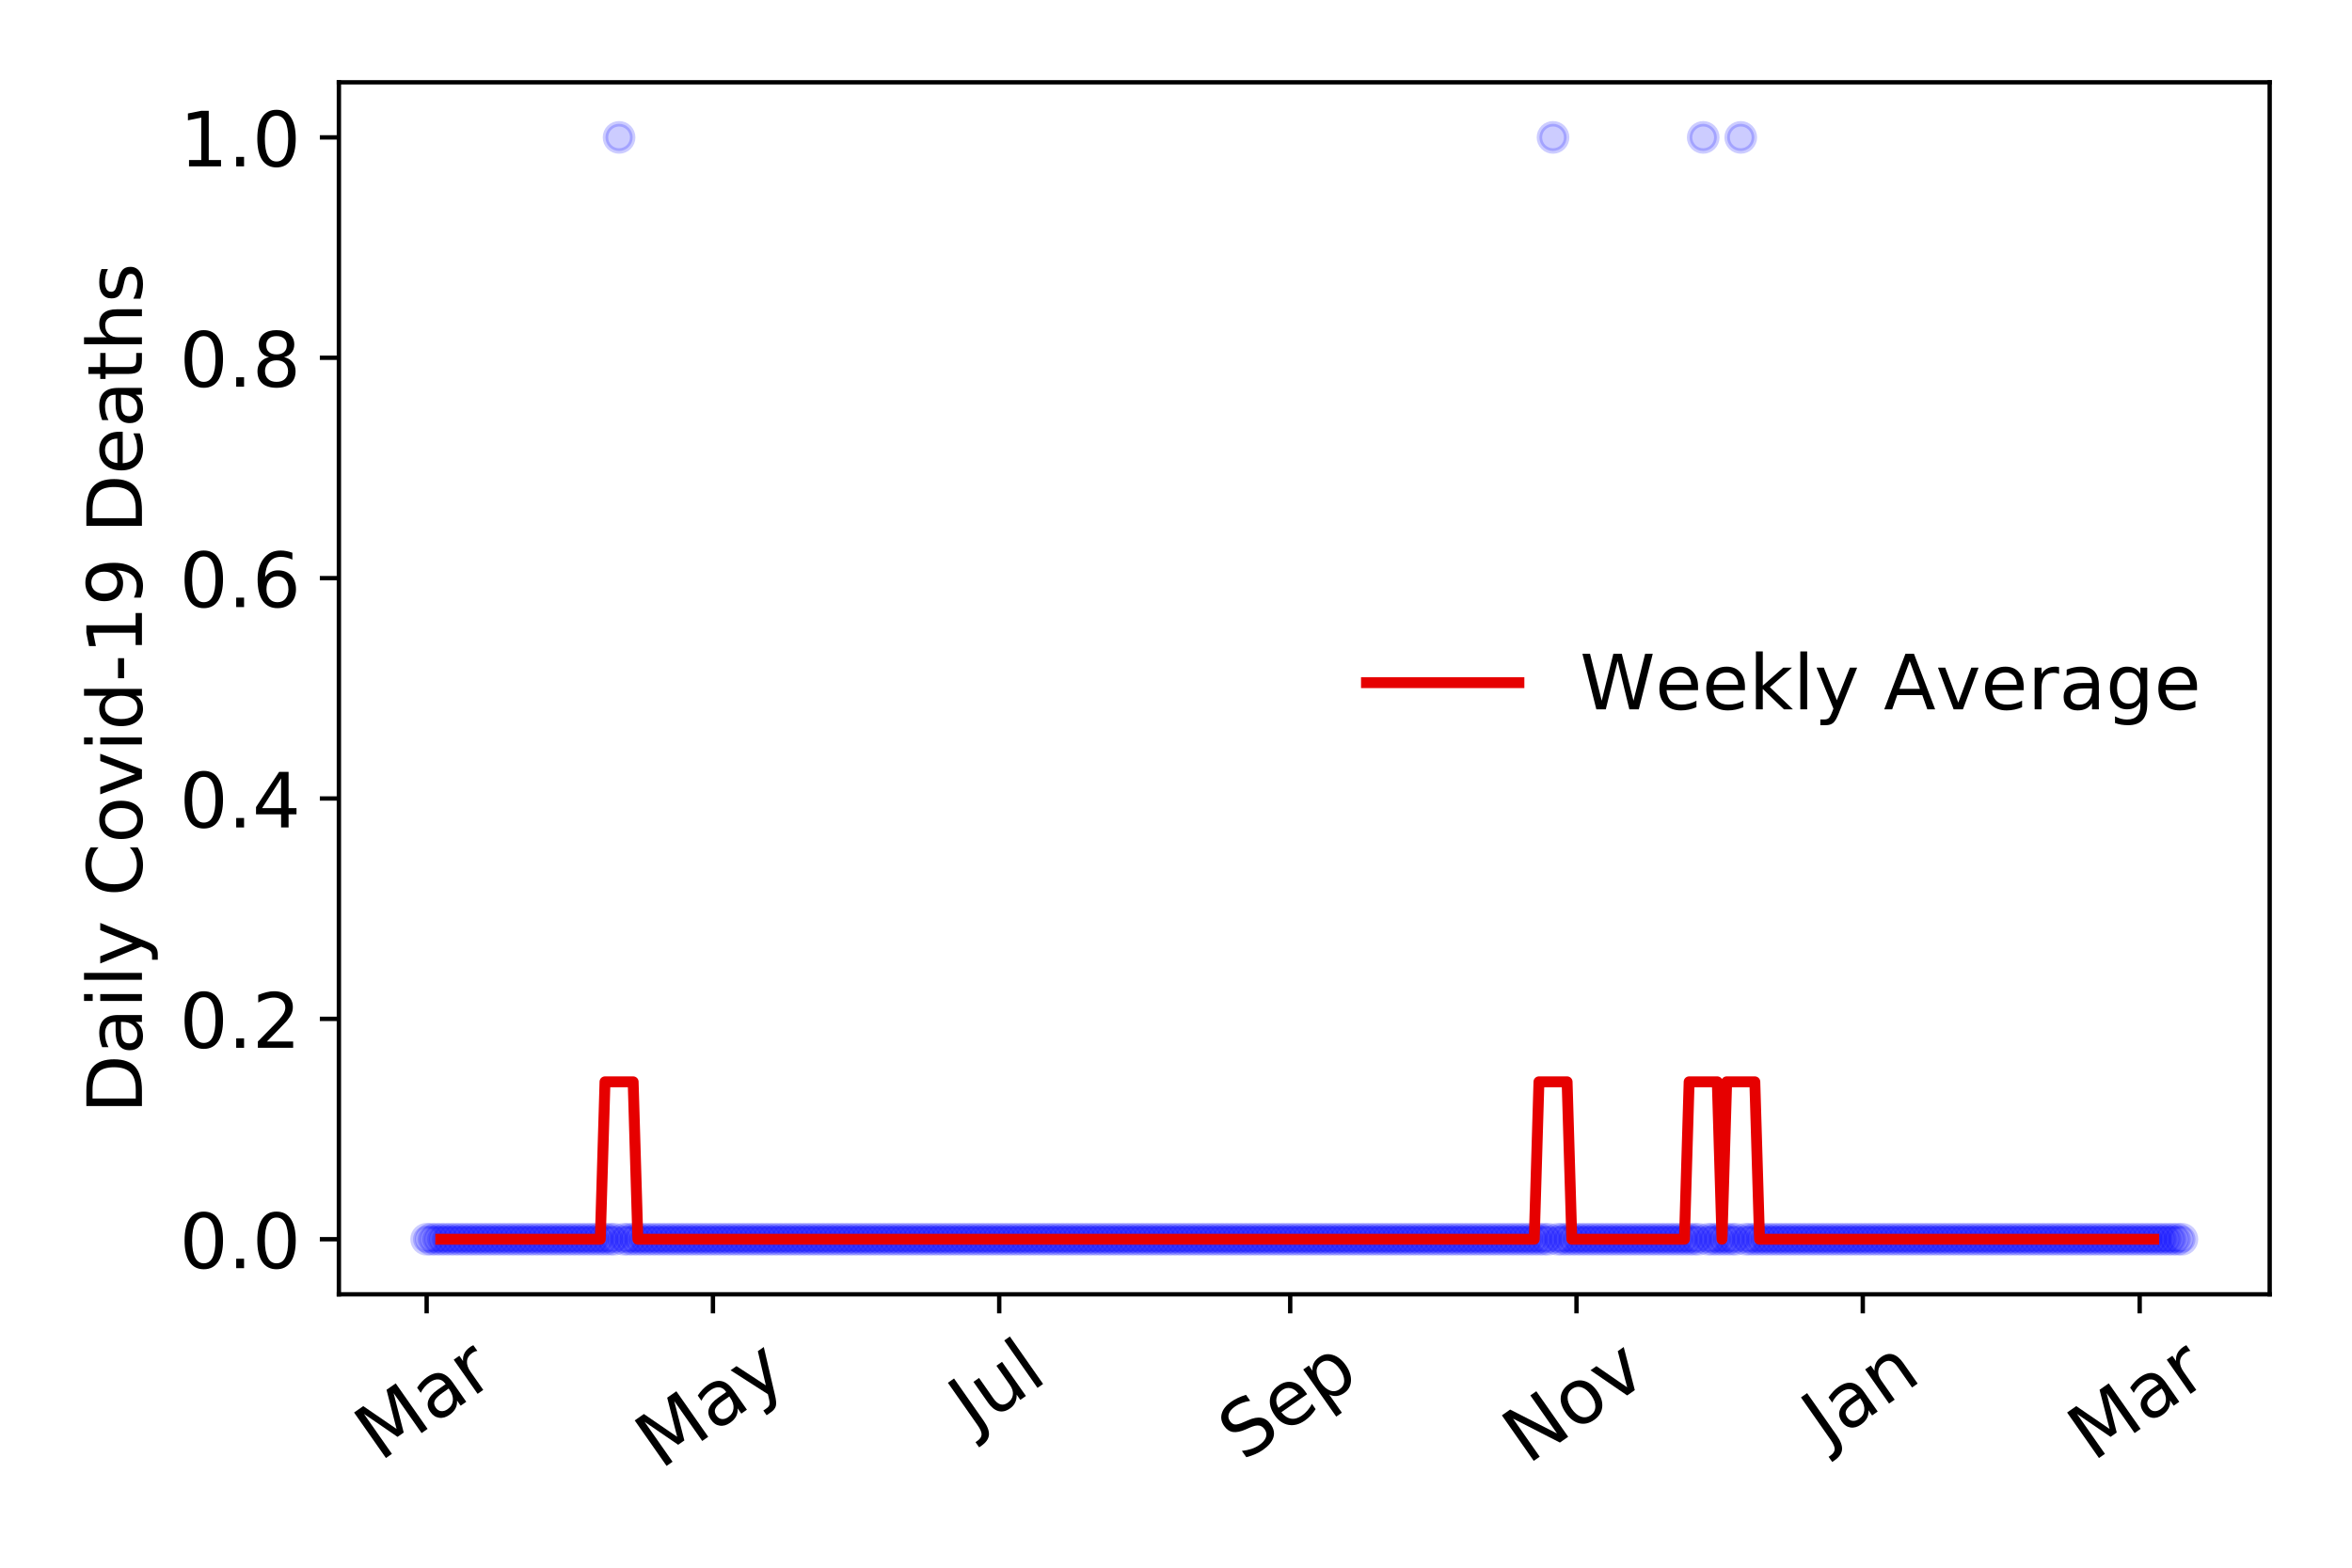 <?xml version="1.0" encoding="utf-8" standalone="no"?>
<!DOCTYPE svg PUBLIC "-//W3C//DTD SVG 1.1//EN"
  "http://www.w3.org/Graphics/SVG/1.1/DTD/svg11.dtd">
<!-- Created with matplotlib (https://matplotlib.org/) -->
<svg height="288pt" version="1.1" viewBox="0 0 432 288" width="432pt" xmlns="http://www.w3.org/2000/svg" xmlns:xlink="http://www.w3.org/1999/xlink">
 <defs>
  <style type="text/css">
*{stroke-linecap:butt;stroke-linejoin:round;}
  </style>
 </defs>
 <g id="figure_1">
  <g id="patch_1">
   <path d="M 0 288 
L 432 288 
L 432 0 
L 0 0 
z
" style="fill:#ffffff;"/>
  </g>
  <g id="axes_1">
   <g id="patch_2">
    <path d="M 62.245 237.778 
L 416.88 237.778 
L 416.88 15.12 
L 62.245 15.12 
z
" style="fill:#ffffff;"/>
   </g>
   <g id="matplotlib.axis_1">
    <g id="xtick_1">
     <g id="line2d_1">
      <defs>
       <path d="M 0 0 
L 0 3.5 
" id="m012c173654" style="stroke:#000000;stroke-width:0.8;"/>
      </defs>
      <g>
       <use style="stroke:#000000;stroke-width:0.8;" x="78.365" xlink:href="#m012c173654" y="237.778"/>
      </g>
     </g>
     <g id="text_1">
      <!-- Mar -->
      <defs>
       <path d="M 9.812 72.906 
L 24.516 72.906 
L 43.109 23.297 
L 61.812 72.906 
L 76.516 72.906 
L 76.516 0 
L 66.891 0 
L 66.891 64.016 
L 48.094 14.016 
L 38.188 14.016 
L 19.391 64.016 
L 19.391 0 
L 9.812 0 
z
" id="DejaVuSans-77"/>
       <path d="M 34.281 27.484 
Q 23.391 27.484 19.188 25 
Q 14.984 22.516 14.984 16.5 
Q 14.984 11.719 18.141 8.906 
Q 21.297 6.109 26.703 6.109 
Q 34.188 6.109 38.703 11.406 
Q 43.219 16.703 43.219 25.484 
L 43.219 27.484 
z
M 52.203 31.203 
L 52.203 0 
L 43.219 0 
L 43.219 8.297 
Q 40.141 3.328 35.547 0.953 
Q 30.953 -1.422 24.312 -1.422 
Q 15.922 -1.422 10.953 3.297 
Q 6 8.016 6 15.922 
Q 6 25.141 12.172 29.828 
Q 18.359 34.516 30.609 34.516 
L 43.219 34.516 
L 43.219 35.406 
Q 43.219 41.609 39.141 45 
Q 35.062 48.391 27.688 48.391 
Q 23 48.391 18.547 47.266 
Q 14.109 46.141 10.016 43.891 
L 10.016 52.203 
Q 14.938 54.109 19.578 55.047 
Q 24.219 56 28.609 56 
Q 40.484 56 46.344 49.844 
Q 52.203 43.703 52.203 31.203 
z
" id="DejaVuSans-97"/>
       <path d="M 41.109 46.297 
Q 39.594 47.172 37.812 47.578 
Q 36.031 48 33.891 48 
Q 26.266 48 22.188 43.047 
Q 18.109 38.094 18.109 28.812 
L 18.109 0 
L 9.078 0 
L 9.078 54.688 
L 18.109 54.688 
L 18.109 46.188 
Q 20.953 51.172 25.484 53.578 
Q 30.031 56 36.531 56 
Q 37.453 56 38.578 55.875 
Q 39.703 55.766 41.062 55.516 
z
" id="DejaVuSans-114"/>
      </defs>
      <g transform="translate(69.762 268.643)rotate(-35)scale(0.14 -0.14)">
       <use xlink:href="#DejaVuSans-77"/>
       <use x="86.279" xlink:href="#DejaVuSans-97"/>
       <use x="147.559" xlink:href="#DejaVuSans-114"/>
      </g>
     </g>
    </g>
    <g id="xtick_2">
     <g id="line2d_2">
      <g>
       <use style="stroke:#000000;stroke-width:0.8;" x="130.948" xlink:href="#m012c173654" y="237.778"/>
      </g>
     </g>
     <g id="text_2">
      <!-- May -->
      <defs>
       <path d="M 32.172 -5.078 
Q 28.375 -14.844 24.75 -17.812 
Q 21.141 -20.797 15.094 -20.797 
L 7.906 -20.797 
L 7.906 -13.281 
L 13.188 -13.281 
Q 16.891 -13.281 18.938 -11.516 
Q 21 -9.766 23.484 -3.219 
L 25.094 0.875 
L 2.984 54.688 
L 12.5 54.688 
L 29.594 11.922 
L 46.688 54.688 
L 56.203 54.688 
z
" id="DejaVuSans-121"/>
      </defs>
      <g transform="translate(121.309 270.094)rotate(-35)scale(0.14 -0.14)">
       <use xlink:href="#DejaVuSans-77"/>
       <use x="86.279" xlink:href="#DejaVuSans-97"/>
       <use x="147.559" xlink:href="#DejaVuSans-121"/>
      </g>
     </g>
    </g>
    <g id="xtick_3">
     <g id="line2d_3">
      <g>
       <use style="stroke:#000000;stroke-width:0.8;" x="183.531" xlink:href="#m012c173654" y="237.778"/>
      </g>
     </g>
     <g id="text_3">
      <!-- Jul -->
      <defs>
       <path d="M 9.812 72.906 
L 19.672 72.906 
L 19.672 5.078 
Q 19.672 -8.109 14.672 -14.062 
Q 9.672 -20.016 -1.422 -20.016 
L -5.172 -20.016 
L -5.172 -11.719 
L -2.094 -11.719 
Q 4.438 -11.719 7.125 -8.047 
Q 9.812 -4.391 9.812 5.078 
z
" id="DejaVuSans-74"/>
       <path d="M 8.5 21.578 
L 8.5 54.688 
L 17.484 54.688 
L 17.484 21.922 
Q 17.484 14.156 20.5 10.266 
Q 23.531 6.391 29.594 6.391 
Q 36.859 6.391 41.078 11.031 
Q 45.312 15.672 45.312 23.688 
L 45.312 54.688 
L 54.297 54.688 
L 54.297 0 
L 45.312 0 
L 45.312 8.406 
Q 42.047 3.422 37.719 1 
Q 33.406 -1.422 27.688 -1.422 
Q 18.266 -1.422 13.375 4.438 
Q 8.5 10.297 8.5 21.578 
z
M 31.109 56 
z
" id="DejaVuSans-117"/>
       <path d="M 9.422 75.984 
L 18.406 75.984 
L 18.406 0 
L 9.422 0 
z
" id="DejaVuSans-108"/>
      </defs>
      <g transform="translate(178.828 263.181)rotate(-35)scale(0.14 -0.14)">
       <use xlink:href="#DejaVuSans-74"/>
       <use x="29.492" xlink:href="#DejaVuSans-117"/>
       <use x="92.871" xlink:href="#DejaVuSans-108"/>
      </g>
     </g>
    </g>
    <g id="xtick_4">
     <g id="line2d_4">
      <g>
       <use style="stroke:#000000;stroke-width:0.8;" x="236.976" xlink:href="#m012c173654" y="237.778"/>
      </g>
     </g>
     <g id="text_4">
      <!-- Sep -->
      <defs>
       <path d="M 53.516 70.516 
L 53.516 60.891 
Q 47.906 63.578 42.922 64.891 
Q 37.938 66.219 33.297 66.219 
Q 25.25 66.219 20.875 63.094 
Q 16.5 59.969 16.5 54.203 
Q 16.5 49.359 19.406 46.891 
Q 22.312 44.438 30.422 42.922 
L 36.375 41.703 
Q 47.406 39.594 52.656 34.297 
Q 57.906 29 57.906 20.125 
Q 57.906 9.516 50.797 4.047 
Q 43.703 -1.422 29.984 -1.422 
Q 24.812 -1.422 18.969 -0.25 
Q 13.141 0.922 6.891 3.219 
L 6.891 13.375 
Q 12.891 10.016 18.656 8.297 
Q 24.422 6.594 29.984 6.594 
Q 38.422 6.594 43.016 9.906 
Q 47.609 13.234 47.609 19.391 
Q 47.609 24.75 44.312 27.781 
Q 41.016 30.812 33.5 32.328 
L 27.484 33.5 
Q 16.453 35.688 11.516 40.375 
Q 6.594 45.062 6.594 53.422 
Q 6.594 63.094 13.406 68.656 
Q 20.219 74.219 32.172 74.219 
Q 37.312 74.219 42.625 73.281 
Q 47.953 72.359 53.516 70.516 
z
" id="DejaVuSans-83"/>
       <path d="M 56.203 29.594 
L 56.203 25.203 
L 14.891 25.203 
Q 15.484 15.922 20.484 11.062 
Q 25.484 6.203 34.422 6.203 
Q 39.594 6.203 44.453 7.469 
Q 49.312 8.734 54.109 11.281 
L 54.109 2.781 
Q 49.266 0.734 44.188 -0.344 
Q 39.109 -1.422 33.891 -1.422 
Q 20.797 -1.422 13.156 6.188 
Q 5.516 13.812 5.516 26.812 
Q 5.516 40.234 12.766 48.109 
Q 20.016 56 32.328 56 
Q 43.359 56 49.781 48.891 
Q 56.203 41.797 56.203 29.594 
z
M 47.219 32.234 
Q 47.125 39.594 43.094 43.984 
Q 39.062 48.391 32.422 48.391 
Q 24.906 48.391 20.391 44.141 
Q 15.875 39.891 15.188 32.172 
z
" id="DejaVuSans-101"/>
       <path d="M 18.109 8.203 
L 18.109 -20.797 
L 9.078 -20.797 
L 9.078 54.688 
L 18.109 54.688 
L 18.109 46.391 
Q 20.953 51.266 25.266 53.625 
Q 29.594 56 35.594 56 
Q 45.562 56 51.781 48.094 
Q 58.016 40.188 58.016 27.297 
Q 58.016 14.406 51.781 6.484 
Q 45.562 -1.422 35.594 -1.422 
Q 29.594 -1.422 25.266 0.953 
Q 20.953 3.328 18.109 8.203 
z
M 48.688 27.297 
Q 48.688 37.203 44.609 42.844 
Q 40.531 48.484 33.406 48.484 
Q 26.266 48.484 22.188 42.844 
Q 18.109 37.203 18.109 27.297 
Q 18.109 17.391 22.188 11.75 
Q 26.266 6.109 33.406 6.109 
Q 40.531 6.109 44.609 11.75 
Q 48.688 17.391 48.688 27.297 
z
" id="DejaVuSans-112"/>
      </defs>
      <g transform="translate(228.384 268.629)rotate(-35)scale(0.14 -0.14)">
       <use xlink:href="#DejaVuSans-83"/>
       <use x="63.477" xlink:href="#DejaVuSans-101"/>
       <use x="125" xlink:href="#DejaVuSans-112"/>
      </g>
     </g>
    </g>
    <g id="xtick_5">
     <g id="line2d_5">
      <g>
       <use style="stroke:#000000;stroke-width:0.8;" x="289.56" xlink:href="#m012c173654" y="237.778"/>
      </g>
     </g>
     <g id="text_5">
      <!-- Nov -->
      <defs>
       <path d="M 9.812 72.906 
L 23.094 72.906 
L 55.422 11.922 
L 55.422 72.906 
L 64.984 72.906 
L 64.984 0 
L 51.703 0 
L 19.391 60.984 
L 19.391 0 
L 9.812 0 
z
" id="DejaVuSans-78"/>
       <path d="M 30.609 48.391 
Q 23.391 48.391 19.188 42.75 
Q 14.984 37.109 14.984 27.297 
Q 14.984 17.484 19.156 11.844 
Q 23.344 6.203 30.609 6.203 
Q 37.797 6.203 41.984 11.859 
Q 46.188 17.531 46.188 27.297 
Q 46.188 37.016 41.984 42.703 
Q 37.797 48.391 30.609 48.391 
z
M 30.609 56 
Q 42.328 56 49.016 48.375 
Q 55.719 40.766 55.719 27.297 
Q 55.719 13.875 49.016 6.219 
Q 42.328 -1.422 30.609 -1.422 
Q 18.844 -1.422 12.172 6.219 
Q 5.516 13.875 5.516 27.297 
Q 5.516 40.766 12.172 48.375 
Q 18.844 56 30.609 56 
z
" id="DejaVuSans-111"/>
       <path d="M 2.984 54.688 
L 12.5 54.688 
L 29.594 8.797 
L 46.688 54.688 
L 56.203 54.688 
L 35.688 0 
L 23.484 0 
z
" id="DejaVuSans-118"/>
      </defs>
      <g transform="translate(280.583 269.166)rotate(-35)scale(0.14 -0.14)">
       <use xlink:href="#DejaVuSans-78"/>
       <use x="74.805" xlink:href="#DejaVuSans-111"/>
       <use x="135.986" xlink:href="#DejaVuSans-118"/>
      </g>
     </g>
    </g>
    <g id="xtick_6">
     <g id="line2d_6">
      <g>
       <use style="stroke:#000000;stroke-width:0.8;" x="342.143" xlink:href="#m012c173654" y="237.778"/>
      </g>
     </g>
     <g id="text_6">
      <!-- Jan -->
      <defs>
       <path d="M 54.891 33.016 
L 54.891 0 
L 45.906 0 
L 45.906 32.719 
Q 45.906 40.484 42.875 44.328 
Q 39.844 48.188 33.797 48.188 
Q 26.516 48.188 22.312 43.547 
Q 18.109 38.922 18.109 30.906 
L 18.109 0 
L 9.078 0 
L 9.078 54.688 
L 18.109 54.688 
L 18.109 46.188 
Q 21.344 51.125 25.703 53.562 
Q 30.078 56 35.797 56 
Q 45.219 56 50.047 50.172 
Q 54.891 44.344 54.891 33.016 
z
" id="DejaVuSans-110"/>
      </defs>
      <g transform="translate(335.519 265.871)rotate(-35)scale(0.14 -0.14)">
       <use xlink:href="#DejaVuSans-74"/>
       <use x="29.492" xlink:href="#DejaVuSans-97"/>
       <use x="90.771" xlink:href="#DejaVuSans-110"/>
      </g>
     </g>
    </g>
    <g id="xtick_7">
     <g id="line2d_7">
      <g>
       <use style="stroke:#000000;stroke-width:0.8;" x="393.002" xlink:href="#m012c173654" y="237.778"/>
      </g>
     </g>
     <g id="text_7">
      <!-- Mar -->
      <g transform="translate(384.399 268.643)rotate(-35)scale(0.14 -0.14)">
       <use xlink:href="#DejaVuSans-77"/>
       <use x="86.279" xlink:href="#DejaVuSans-97"/>
       <use x="147.559" xlink:href="#DejaVuSans-114"/>
      </g>
     </g>
    </g>
   </g>
   <g id="matplotlib.axis_2">
    <g id="ytick_1">
     <g id="line2d_8">
      <defs>
       <path d="M 0 0 
L -3.5 0 
" id="m135bfaf347" style="stroke:#000000;stroke-width:0.8;"/>
      </defs>
      <g>
       <use style="stroke:#000000;stroke-width:0.8;" x="62.245" xlink:href="#m135bfaf347" y="227.657"/>
      </g>
     </g>
     <g id="text_8">
      <!-- 0.0 -->
      <defs>
       <path d="M 31.781 66.406 
Q 24.172 66.406 20.328 58.906 
Q 16.5 51.422 16.5 36.375 
Q 16.5 21.391 20.328 13.891 
Q 24.172 6.391 31.781 6.391 
Q 39.453 6.391 43.281 13.891 
Q 47.125 21.391 47.125 36.375 
Q 47.125 51.422 43.281 58.906 
Q 39.453 66.406 31.781 66.406 
z
M 31.781 74.219 
Q 44.047 74.219 50.516 64.516 
Q 56.984 54.828 56.984 36.375 
Q 56.984 17.969 50.516 8.266 
Q 44.047 -1.422 31.781 -1.422 
Q 19.531 -1.422 13.062 8.266 
Q 6.594 17.969 6.594 36.375 
Q 6.594 54.828 13.062 64.516 
Q 19.531 74.219 31.781 74.219 
z
" id="DejaVuSans-48"/>
       <path d="M 10.688 12.406 
L 21 12.406 
L 21 0 
L 10.688 0 
z
" id="DejaVuSans-46"/>
      </defs>
      <g transform="translate(32.981 232.976)scale(0.14 -0.14)">
       <use xlink:href="#DejaVuSans-48"/>
       <use x="63.623" xlink:href="#DejaVuSans-46"/>
       <use x="95.41" xlink:href="#DejaVuSans-48"/>
      </g>
     </g>
    </g>
    <g id="ytick_2">
     <g id="line2d_9">
      <g>
       <use style="stroke:#000000;stroke-width:0.8;" x="62.245" xlink:href="#m135bfaf347" y="187.174"/>
      </g>
     </g>
     <g id="text_9">
      <!-- 0.2 -->
      <defs>
       <path d="M 19.188 8.297 
L 53.609 8.297 
L 53.609 0 
L 7.328 0 
L 7.328 8.297 
Q 12.938 14.109 22.625 23.891 
Q 32.328 33.688 34.812 36.531 
Q 39.547 41.844 41.422 45.531 
Q 43.312 49.219 43.312 52.781 
Q 43.312 58.594 39.234 62.25 
Q 35.156 65.922 28.609 65.922 
Q 23.969 65.922 18.812 64.312 
Q 13.672 62.703 7.812 59.422 
L 7.812 69.391 
Q 13.766 71.781 18.938 73 
Q 24.125 74.219 28.422 74.219 
Q 39.75 74.219 46.484 68.547 
Q 53.219 62.891 53.219 53.422 
Q 53.219 48.922 51.531 44.891 
Q 49.859 40.875 45.406 35.406 
Q 44.188 33.984 37.641 27.219 
Q 31.109 20.453 19.188 8.297 
z
" id="DejaVuSans-50"/>
      </defs>
      <g transform="translate(32.981 192.493)scale(0.14 -0.14)">
       <use xlink:href="#DejaVuSans-48"/>
       <use x="63.623" xlink:href="#DejaVuSans-46"/>
       <use x="95.41" xlink:href="#DejaVuSans-50"/>
      </g>
     </g>
    </g>
    <g id="ytick_3">
     <g id="line2d_10">
      <g>
       <use style="stroke:#000000;stroke-width:0.8;" x="62.245" xlink:href="#m135bfaf347" y="146.691"/>
      </g>
     </g>
     <g id="text_10">
      <!-- 0.4 -->
      <defs>
       <path d="M 37.797 64.312 
L 12.891 25.391 
L 37.797 25.391 
z
M 35.203 72.906 
L 47.609 72.906 
L 47.609 25.391 
L 58.016 25.391 
L 58.016 17.188 
L 47.609 17.188 
L 47.609 0 
L 37.797 0 
L 37.797 17.188 
L 4.891 17.188 
L 4.891 26.703 
z
" id="DejaVuSans-52"/>
      </defs>
      <g transform="translate(32.981 152.01)scale(0.14 -0.14)">
       <use xlink:href="#DejaVuSans-48"/>
       <use x="63.623" xlink:href="#DejaVuSans-46"/>
       <use x="95.41" xlink:href="#DejaVuSans-52"/>
      </g>
     </g>
    </g>
    <g id="ytick_4">
     <g id="line2d_11">
      <g>
       <use style="stroke:#000000;stroke-width:0.8;" x="62.245" xlink:href="#m135bfaf347" y="106.207"/>
      </g>
     </g>
     <g id="text_11">
      <!-- 0.6 -->
      <defs>
       <path d="M 33.016 40.375 
Q 26.375 40.375 22.484 35.828 
Q 18.609 31.297 18.609 23.391 
Q 18.609 15.531 22.484 10.953 
Q 26.375 6.391 33.016 6.391 
Q 39.656 6.391 43.531 10.953 
Q 47.406 15.531 47.406 23.391 
Q 47.406 31.297 43.531 35.828 
Q 39.656 40.375 33.016 40.375 
z
M 52.594 71.297 
L 52.594 62.312 
Q 48.875 64.062 45.094 64.984 
Q 41.312 65.922 37.594 65.922 
Q 27.828 65.922 22.672 59.328 
Q 17.531 52.734 16.797 39.406 
Q 19.672 43.656 24.016 45.922 
Q 28.375 48.188 33.594 48.188 
Q 44.578 48.188 50.953 41.516 
Q 57.328 34.859 57.328 23.391 
Q 57.328 12.156 50.688 5.359 
Q 44.047 -1.422 33.016 -1.422 
Q 20.359 -1.422 13.672 8.266 
Q 6.984 17.969 6.984 36.375 
Q 6.984 53.656 15.188 63.938 
Q 23.391 74.219 37.203 74.219 
Q 40.922 74.219 44.703 73.484 
Q 48.484 72.75 52.594 71.297 
z
" id="DejaVuSans-54"/>
      </defs>
      <g transform="translate(32.981 111.526)scale(0.14 -0.14)">
       <use xlink:href="#DejaVuSans-48"/>
       <use x="63.623" xlink:href="#DejaVuSans-46"/>
       <use x="95.41" xlink:href="#DejaVuSans-54"/>
      </g>
     </g>
    </g>
    <g id="ytick_5">
     <g id="line2d_12">
      <g>
       <use style="stroke:#000000;stroke-width:0.8;" x="62.245" xlink:href="#m135bfaf347" y="65.724"/>
      </g>
     </g>
     <g id="text_12">
      <!-- 0.8 -->
      <defs>
       <path d="M 31.781 34.625 
Q 24.75 34.625 20.719 30.859 
Q 16.703 27.094 16.703 20.516 
Q 16.703 13.922 20.719 10.156 
Q 24.75 6.391 31.781 6.391 
Q 38.812 6.391 42.859 10.172 
Q 46.922 13.969 46.922 20.516 
Q 46.922 27.094 42.891 30.859 
Q 38.875 34.625 31.781 34.625 
z
M 21.922 38.812 
Q 15.578 40.375 12.031 44.719 
Q 8.5 49.078 8.5 55.328 
Q 8.5 64.062 14.719 69.141 
Q 20.953 74.219 31.781 74.219 
Q 42.672 74.219 48.875 69.141 
Q 55.078 64.062 55.078 55.328 
Q 55.078 49.078 51.531 44.719 
Q 48 40.375 41.703 38.812 
Q 48.828 37.156 52.797 32.312 
Q 56.781 27.484 56.781 20.516 
Q 56.781 9.906 50.312 4.234 
Q 43.844 -1.422 31.781 -1.422 
Q 19.734 -1.422 13.25 4.234 
Q 6.781 9.906 6.781 20.516 
Q 6.781 27.484 10.781 32.312 
Q 14.797 37.156 21.922 38.812 
z
M 18.312 54.391 
Q 18.312 48.734 21.844 45.562 
Q 25.391 42.391 31.781 42.391 
Q 38.141 42.391 41.719 45.562 
Q 45.312 48.734 45.312 54.391 
Q 45.312 60.062 41.719 63.234 
Q 38.141 66.406 31.781 66.406 
Q 25.391 66.406 21.844 63.234 
Q 18.312 60.062 18.312 54.391 
z
" id="DejaVuSans-56"/>
      </defs>
      <g transform="translate(32.981 71.043)scale(0.14 -0.14)">
       <use xlink:href="#DejaVuSans-48"/>
       <use x="63.623" xlink:href="#DejaVuSans-46"/>
       <use x="95.41" xlink:href="#DejaVuSans-56"/>
      </g>
     </g>
    </g>
    <g id="ytick_6">
     <g id="line2d_13">
      <g>
       <use style="stroke:#000000;stroke-width:0.8;" x="62.245" xlink:href="#m135bfaf347" y="25.241"/>
      </g>
     </g>
     <g id="text_13">
      <!-- 1.0 -->
      <defs>
       <path d="M 12.406 8.297 
L 28.516 8.297 
L 28.516 63.922 
L 10.984 60.406 
L 10.984 69.391 
L 28.422 72.906 
L 38.281 72.906 
L 38.281 8.297 
L 54.391 8.297 
L 54.391 0 
L 12.406 0 
z
" id="DejaVuSans-49"/>
      </defs>
      <g transform="translate(32.981 30.56)scale(0.14 -0.14)">
       <use xlink:href="#DejaVuSans-49"/>
       <use x="63.623" xlink:href="#DejaVuSans-46"/>
       <use x="95.41" xlink:href="#DejaVuSans-48"/>
      </g>
     </g>
    </g>
    <g id="text_14">
     <!-- Daily Covid-19 Deaths -->
     <defs>
      <path d="M 19.672 64.797 
L 19.672 8.109 
L 31.594 8.109 
Q 46.688 8.109 53.688 14.938 
Q 60.688 21.781 60.688 36.531 
Q 60.688 51.172 53.688 57.984 
Q 46.688 64.797 31.594 64.797 
z
M 9.812 72.906 
L 30.078 72.906 
Q 51.266 72.906 61.172 64.094 
Q 71.094 55.281 71.094 36.531 
Q 71.094 17.672 61.125 8.828 
Q 51.172 0 30.078 0 
L 9.812 0 
z
" id="DejaVuSans-68"/>
      <path d="M 9.422 54.688 
L 18.406 54.688 
L 18.406 0 
L 9.422 0 
z
M 9.422 75.984 
L 18.406 75.984 
L 18.406 64.594 
L 9.422 64.594 
z
" id="DejaVuSans-105"/>
      <path id="DejaVuSans-32"/>
      <path d="M 64.406 67.281 
L 64.406 56.891 
Q 59.422 61.531 53.781 63.812 
Q 48.141 66.109 41.797 66.109 
Q 29.297 66.109 22.656 58.469 
Q 16.016 50.828 16.016 36.375 
Q 16.016 21.969 22.656 14.328 
Q 29.297 6.688 41.797 6.688 
Q 48.141 6.688 53.781 8.984 
Q 59.422 11.281 64.406 15.922 
L 64.406 5.609 
Q 59.234 2.094 53.438 0.328 
Q 47.656 -1.422 41.219 -1.422 
Q 24.656 -1.422 15.125 8.703 
Q 5.609 18.844 5.609 36.375 
Q 5.609 53.953 15.125 64.078 
Q 24.656 74.219 41.219 74.219 
Q 47.75 74.219 53.531 72.484 
Q 59.328 70.75 64.406 67.281 
z
" id="DejaVuSans-67"/>
      <path d="M 45.406 46.391 
L 45.406 75.984 
L 54.391 75.984 
L 54.391 0 
L 45.406 0 
L 45.406 8.203 
Q 42.578 3.328 38.25 0.953 
Q 33.938 -1.422 27.875 -1.422 
Q 17.969 -1.422 11.734 6.484 
Q 5.516 14.406 5.516 27.297 
Q 5.516 40.188 11.734 48.094 
Q 17.969 56 27.875 56 
Q 33.938 56 38.25 53.625 
Q 42.578 51.266 45.406 46.391 
z
M 14.797 27.297 
Q 14.797 17.391 18.875 11.75 
Q 22.953 6.109 30.078 6.109 
Q 37.203 6.109 41.297 11.75 
Q 45.406 17.391 45.406 27.297 
Q 45.406 37.203 41.297 42.844 
Q 37.203 48.484 30.078 48.484 
Q 22.953 48.484 18.875 42.844 
Q 14.797 37.203 14.797 27.297 
z
" id="DejaVuSans-100"/>
      <path d="M 4.891 31.391 
L 31.203 31.391 
L 31.203 23.391 
L 4.891 23.391 
z
" id="DejaVuSans-45"/>
      <path d="M 10.984 1.516 
L 10.984 10.5 
Q 14.703 8.734 18.5 7.812 
Q 22.312 6.891 25.984 6.891 
Q 35.75 6.891 40.891 13.453 
Q 46.047 20.016 46.781 33.406 
Q 43.953 29.203 39.594 26.953 
Q 35.25 24.703 29.984 24.703 
Q 19.047 24.703 12.672 31.312 
Q 6.297 37.938 6.297 49.422 
Q 6.297 60.641 12.938 67.422 
Q 19.578 74.219 30.609 74.219 
Q 43.266 74.219 49.922 64.516 
Q 56.594 54.828 56.594 36.375 
Q 56.594 19.141 48.406 8.859 
Q 40.234 -1.422 26.422 -1.422 
Q 22.703 -1.422 18.891 -0.688 
Q 15.094 0.047 10.984 1.516 
z
M 30.609 32.422 
Q 37.25 32.422 41.125 36.953 
Q 45.016 41.5 45.016 49.422 
Q 45.016 57.281 41.125 61.844 
Q 37.25 66.406 30.609 66.406 
Q 23.969 66.406 20.094 61.844 
Q 16.219 57.281 16.219 49.422 
Q 16.219 41.5 20.094 36.953 
Q 23.969 32.422 30.609 32.422 
z
" id="DejaVuSans-57"/>
      <path d="M 18.312 70.219 
L 18.312 54.688 
L 36.812 54.688 
L 36.812 47.703 
L 18.312 47.703 
L 18.312 18.016 
Q 18.312 11.328 20.141 9.422 
Q 21.969 7.516 27.594 7.516 
L 36.812 7.516 
L 36.812 0 
L 27.594 0 
Q 17.188 0 13.234 3.875 
Q 9.281 7.766 9.281 18.016 
L 9.281 47.703 
L 2.688 47.703 
L 2.688 54.688 
L 9.281 54.688 
L 9.281 70.219 
z
" id="DejaVuSans-116"/>
      <path d="M 54.891 33.016 
L 54.891 0 
L 45.906 0 
L 45.906 32.719 
Q 45.906 40.484 42.875 44.328 
Q 39.844 48.188 33.797 48.188 
Q 26.516 48.188 22.312 43.547 
Q 18.109 38.922 18.109 30.906 
L 18.109 0 
L 9.078 0 
L 9.078 75.984 
L 18.109 75.984 
L 18.109 46.188 
Q 21.344 51.125 25.703 53.562 
Q 30.078 56 35.797 56 
Q 45.219 56 50.047 50.172 
Q 54.891 44.344 54.891 33.016 
z
" id="DejaVuSans-104"/>
      <path d="M 44.281 53.078 
L 44.281 44.578 
Q 40.484 46.531 36.375 47.5 
Q 32.281 48.484 27.875 48.484 
Q 21.188 48.484 17.844 46.438 
Q 14.5 44.391 14.5 40.281 
Q 14.5 37.156 16.891 35.375 
Q 19.281 33.594 26.516 31.984 
L 29.594 31.297 
Q 39.156 29.25 43.188 25.516 
Q 47.219 21.781 47.219 15.094 
Q 47.219 7.469 41.188 3.016 
Q 35.156 -1.422 24.609 -1.422 
Q 20.219 -1.422 15.453 -0.562 
Q 10.688 0.297 5.422 2 
L 5.422 11.281 
Q 10.406 8.688 15.234 7.391 
Q 20.062 6.109 24.812 6.109 
Q 31.156 6.109 34.562 8.281 
Q 37.984 10.453 37.984 14.406 
Q 37.984 18.062 35.516 20.016 
Q 33.062 21.969 24.703 23.781 
L 21.578 24.516 
Q 13.234 26.266 9.516 29.906 
Q 5.812 33.547 5.812 39.891 
Q 5.812 47.609 11.281 51.797 
Q 16.75 56 26.812 56 
Q 31.781 56 36.172 55.266 
Q 40.578 54.547 44.281 53.078 
z
" id="DejaVuSans-115"/>
     </defs>
     <g transform="translate(26.069 204.56)rotate(-90)scale(0.14 -0.14)">
      <use xlink:href="#DejaVuSans-68"/>
      <use x="77.002" xlink:href="#DejaVuSans-97"/>
      <use x="138.281" xlink:href="#DejaVuSans-105"/>
      <use x="166.064" xlink:href="#DejaVuSans-108"/>
      <use x="193.848" xlink:href="#DejaVuSans-121"/>
      <use x="253.027" xlink:href="#DejaVuSans-32"/>
      <use x="284.814" xlink:href="#DejaVuSans-67"/>
      <use x="354.639" xlink:href="#DejaVuSans-111"/>
      <use x="415.82" xlink:href="#DejaVuSans-118"/>
      <use x="475" xlink:href="#DejaVuSans-105"/>
      <use x="502.783" xlink:href="#DejaVuSans-100"/>
      <use x="566.26" xlink:href="#DejaVuSans-45"/>
      <use x="602.344" xlink:href="#DejaVuSans-49"/>
      <use x="665.967" xlink:href="#DejaVuSans-57"/>
      <use x="729.59" xlink:href="#DejaVuSans-32"/>
      <use x="761.377" xlink:href="#DejaVuSans-68"/>
      <use x="838.379" xlink:href="#DejaVuSans-101"/>
      <use x="899.902" xlink:href="#DejaVuSans-97"/>
      <use x="961.182" xlink:href="#DejaVuSans-116"/>
      <use x="1000.391" xlink:href="#DejaVuSans-104"/>
      <use x="1063.77" xlink:href="#DejaVuSans-115"/>
     </g>
    </g>
   </g>
   <g id="line2d_14">
    <defs>
     <path d="M 0 2.5 
C 0.663 2.5 1.299 2.237 1.768 1.768 
C 2.237 1.299 2.5 0.663 2.5 0 
C 2.5 -0.663 2.237 -1.299 1.768 -1.768 
C 1.299 -2.237 0.663 -2.5 0 -2.5 
C -0.663 -2.5 -1.299 -2.237 -1.768 -1.768 
C -2.237 -1.299 -2.5 -0.663 -2.5 0 
C -2.5 0.663 -2.237 1.299 -1.768 1.768 
C -1.299 2.237 -0.663 2.5 0 2.5 
z
" id="m6862718b2e" style="stroke:#0000ff;stroke-opacity:0.2;"/>
    </defs>
    <g clip-path="url(#pffa64cb31a)">
     <use style="fill:#0000ff;fill-opacity:0.2;stroke:#0000ff;stroke-opacity:0.2;" x="78.365" xlink:href="#m6862718b2e" y="227.657"/>
     <use style="fill:#0000ff;fill-opacity:0.2;stroke:#0000ff;stroke-opacity:0.2;" x="79.227" xlink:href="#m6862718b2e" y="227.657"/>
     <use style="fill:#0000ff;fill-opacity:0.2;stroke:#0000ff;stroke-opacity:0.2;" x="80.089" xlink:href="#m6862718b2e" y="227.657"/>
     <use style="fill:#0000ff;fill-opacity:0.2;stroke:#0000ff;stroke-opacity:0.2;" x="80.951" xlink:href="#m6862718b2e" y="227.657"/>
     <use style="fill:#0000ff;fill-opacity:0.2;stroke:#0000ff;stroke-opacity:0.2;" x="81.813" xlink:href="#m6862718b2e" y="227.657"/>
     <use style="fill:#0000ff;fill-opacity:0.2;stroke:#0000ff;stroke-opacity:0.2;" x="82.675" xlink:href="#m6862718b2e" y="227.657"/>
     <use style="fill:#0000ff;fill-opacity:0.2;stroke:#0000ff;stroke-opacity:0.2;" x="83.537" xlink:href="#m6862718b2e" y="227.657"/>
     <use style="fill:#0000ff;fill-opacity:0.2;stroke:#0000ff;stroke-opacity:0.2;" x="84.399" xlink:href="#m6862718b2e" y="227.657"/>
     <use style="fill:#0000ff;fill-opacity:0.2;stroke:#0000ff;stroke-opacity:0.2;" x="85.261" xlink:href="#m6862718b2e" y="227.657"/>
     <use style="fill:#0000ff;fill-opacity:0.2;stroke:#0000ff;stroke-opacity:0.2;" x="86.123" xlink:href="#m6862718b2e" y="227.657"/>
     <use style="fill:#0000ff;fill-opacity:0.2;stroke:#0000ff;stroke-opacity:0.2;" x="86.985" xlink:href="#m6862718b2e" y="227.657"/>
     <use style="fill:#0000ff;fill-opacity:0.2;stroke:#0000ff;stroke-opacity:0.2;" x="87.847" xlink:href="#m6862718b2e" y="227.657"/>
     <use style="fill:#0000ff;fill-opacity:0.2;stroke:#0000ff;stroke-opacity:0.2;" x="88.709" xlink:href="#m6862718b2e" y="227.657"/>
     <use style="fill:#0000ff;fill-opacity:0.2;stroke:#0000ff;stroke-opacity:0.2;" x="89.571" xlink:href="#m6862718b2e" y="227.657"/>
     <use style="fill:#0000ff;fill-opacity:0.2;stroke:#0000ff;stroke-opacity:0.2;" x="90.433" xlink:href="#m6862718b2e" y="227.657"/>
     <use style="fill:#0000ff;fill-opacity:0.2;stroke:#0000ff;stroke-opacity:0.2;" x="91.295" xlink:href="#m6862718b2e" y="227.657"/>
     <use style="fill:#0000ff;fill-opacity:0.2;stroke:#0000ff;stroke-opacity:0.2;" x="92.157" xlink:href="#m6862718b2e" y="227.657"/>
     <use style="fill:#0000ff;fill-opacity:0.2;stroke:#0000ff;stroke-opacity:0.2;" x="93.019" xlink:href="#m6862718b2e" y="227.657"/>
     <use style="fill:#0000ff;fill-opacity:0.2;stroke:#0000ff;stroke-opacity:0.2;" x="93.881" xlink:href="#m6862718b2e" y="227.657"/>
     <use style="fill:#0000ff;fill-opacity:0.2;stroke:#0000ff;stroke-opacity:0.2;" x="94.743" xlink:href="#m6862718b2e" y="227.657"/>
     <use style="fill:#0000ff;fill-opacity:0.2;stroke:#0000ff;stroke-opacity:0.2;" x="95.605" xlink:href="#m6862718b2e" y="227.657"/>
     <use style="fill:#0000ff;fill-opacity:0.2;stroke:#0000ff;stroke-opacity:0.2;" x="96.467" xlink:href="#m6862718b2e" y="227.657"/>
     <use style="fill:#0000ff;fill-opacity:0.2;stroke:#0000ff;stroke-opacity:0.2;" x="97.329" xlink:href="#m6862718b2e" y="227.657"/>
     <use style="fill:#0000ff;fill-opacity:0.2;stroke:#0000ff;stroke-opacity:0.2;" x="98.191" xlink:href="#m6862718b2e" y="227.657"/>
     <use style="fill:#0000ff;fill-opacity:0.2;stroke:#0000ff;stroke-opacity:0.2;" x="99.053" xlink:href="#m6862718b2e" y="227.657"/>
     <use style="fill:#0000ff;fill-opacity:0.2;stroke:#0000ff;stroke-opacity:0.2;" x="99.915" xlink:href="#m6862718b2e" y="227.657"/>
     <use style="fill:#0000ff;fill-opacity:0.2;stroke:#0000ff;stroke-opacity:0.2;" x="100.777" xlink:href="#m6862718b2e" y="227.657"/>
     <use style="fill:#0000ff;fill-opacity:0.2;stroke:#0000ff;stroke-opacity:0.2;" x="101.639" xlink:href="#m6862718b2e" y="227.657"/>
     <use style="fill:#0000ff;fill-opacity:0.2;stroke:#0000ff;stroke-opacity:0.2;" x="102.501" xlink:href="#m6862718b2e" y="227.657"/>
     <use style="fill:#0000ff;fill-opacity:0.2;stroke:#0000ff;stroke-opacity:0.2;" x="103.363" xlink:href="#m6862718b2e" y="227.657"/>
     <use style="fill:#0000ff;fill-opacity:0.2;stroke:#0000ff;stroke-opacity:0.2;" x="104.225" xlink:href="#m6862718b2e" y="227.657"/>
     <use style="fill:#0000ff;fill-opacity:0.2;stroke:#0000ff;stroke-opacity:0.2;" x="105.087" xlink:href="#m6862718b2e" y="227.657"/>
     <use style="fill:#0000ff;fill-opacity:0.2;stroke:#0000ff;stroke-opacity:0.2;" x="105.949" xlink:href="#m6862718b2e" y="227.657"/>
     <use style="fill:#0000ff;fill-opacity:0.2;stroke:#0000ff;stroke-opacity:0.2;" x="106.811" xlink:href="#m6862718b2e" y="227.657"/>
     <use style="fill:#0000ff;fill-opacity:0.2;stroke:#0000ff;stroke-opacity:0.2;" x="107.673" xlink:href="#m6862718b2e" y="227.657"/>
     <use style="fill:#0000ff;fill-opacity:0.2;stroke:#0000ff;stroke-opacity:0.2;" x="108.535" xlink:href="#m6862718b2e" y="227.657"/>
     <use style="fill:#0000ff;fill-opacity:0.2;stroke:#0000ff;stroke-opacity:0.2;" x="109.397" xlink:href="#m6862718b2e" y="227.657"/>
     <use style="fill:#0000ff;fill-opacity:0.2;stroke:#0000ff;stroke-opacity:0.2;" x="110.26" xlink:href="#m6862718b2e" y="227.657"/>
     <use style="fill:#0000ff;fill-opacity:0.2;stroke:#0000ff;stroke-opacity:0.2;" x="111.122" xlink:href="#m6862718b2e" y="227.657"/>
     <use style="fill:#0000ff;fill-opacity:0.2;stroke:#0000ff;stroke-opacity:0.2;" x="111.984" xlink:href="#m6862718b2e" y="227.657"/>
     <use style="fill:#0000ff;fill-opacity:0.2;stroke:#0000ff;stroke-opacity:0.2;" x="112.846" xlink:href="#m6862718b2e" y="227.657"/>
     <use style="fill:#0000ff;fill-opacity:0.2;stroke:#0000ff;stroke-opacity:0.2;" x="113.708" xlink:href="#m6862718b2e" y="25.241"/>
     <use style="fill:#0000ff;fill-opacity:0.2;stroke:#0000ff;stroke-opacity:0.2;" x="114.57" xlink:href="#m6862718b2e" y="227.657"/>
     <use style="fill:#0000ff;fill-opacity:0.2;stroke:#0000ff;stroke-opacity:0.2;" x="115.432" xlink:href="#m6862718b2e" y="227.657"/>
     <use style="fill:#0000ff;fill-opacity:0.2;stroke:#0000ff;stroke-opacity:0.2;" x="116.294" xlink:href="#m6862718b2e" y="227.657"/>
     <use style="fill:#0000ff;fill-opacity:0.2;stroke:#0000ff;stroke-opacity:0.2;" x="117.156" xlink:href="#m6862718b2e" y="227.657"/>
     <use style="fill:#0000ff;fill-opacity:0.2;stroke:#0000ff;stroke-opacity:0.2;" x="118.018" xlink:href="#m6862718b2e" y="227.657"/>
     <use style="fill:#0000ff;fill-opacity:0.2;stroke:#0000ff;stroke-opacity:0.2;" x="118.88" xlink:href="#m6862718b2e" y="227.657"/>
     <use style="fill:#0000ff;fill-opacity:0.2;stroke:#0000ff;stroke-opacity:0.2;" x="119.742" xlink:href="#m6862718b2e" y="227.657"/>
     <use style="fill:#0000ff;fill-opacity:0.2;stroke:#0000ff;stroke-opacity:0.2;" x="120.604" xlink:href="#m6862718b2e" y="227.657"/>
     <use style="fill:#0000ff;fill-opacity:0.2;stroke:#0000ff;stroke-opacity:0.2;" x="121.466" xlink:href="#m6862718b2e" y="227.657"/>
     <use style="fill:#0000ff;fill-opacity:0.2;stroke:#0000ff;stroke-opacity:0.2;" x="122.328" xlink:href="#m6862718b2e" y="227.657"/>
     <use style="fill:#0000ff;fill-opacity:0.2;stroke:#0000ff;stroke-opacity:0.2;" x="123.19" xlink:href="#m6862718b2e" y="227.657"/>
     <use style="fill:#0000ff;fill-opacity:0.2;stroke:#0000ff;stroke-opacity:0.2;" x="124.052" xlink:href="#m6862718b2e" y="227.657"/>
     <use style="fill:#0000ff;fill-opacity:0.2;stroke:#0000ff;stroke-opacity:0.2;" x="124.914" xlink:href="#m6862718b2e" y="227.657"/>
     <use style="fill:#0000ff;fill-opacity:0.2;stroke:#0000ff;stroke-opacity:0.2;" x="125.776" xlink:href="#m6862718b2e" y="227.657"/>
     <use style="fill:#0000ff;fill-opacity:0.2;stroke:#0000ff;stroke-opacity:0.2;" x="126.638" xlink:href="#m6862718b2e" y="227.657"/>
     <use style="fill:#0000ff;fill-opacity:0.2;stroke:#0000ff;stroke-opacity:0.2;" x="127.5" xlink:href="#m6862718b2e" y="227.657"/>
     <use style="fill:#0000ff;fill-opacity:0.2;stroke:#0000ff;stroke-opacity:0.2;" x="128.362" xlink:href="#m6862718b2e" y="227.657"/>
     <use style="fill:#0000ff;fill-opacity:0.2;stroke:#0000ff;stroke-opacity:0.2;" x="129.224" xlink:href="#m6862718b2e" y="227.657"/>
     <use style="fill:#0000ff;fill-opacity:0.2;stroke:#0000ff;stroke-opacity:0.2;" x="130.086" xlink:href="#m6862718b2e" y="227.657"/>
     <use style="fill:#0000ff;fill-opacity:0.2;stroke:#0000ff;stroke-opacity:0.2;" x="130.948" xlink:href="#m6862718b2e" y="227.657"/>
     <use style="fill:#0000ff;fill-opacity:0.2;stroke:#0000ff;stroke-opacity:0.2;" x="131.81" xlink:href="#m6862718b2e" y="227.657"/>
     <use style="fill:#0000ff;fill-opacity:0.2;stroke:#0000ff;stroke-opacity:0.2;" x="132.672" xlink:href="#m6862718b2e" y="227.657"/>
     <use style="fill:#0000ff;fill-opacity:0.2;stroke:#0000ff;stroke-opacity:0.2;" x="133.534" xlink:href="#m6862718b2e" y="227.657"/>
     <use style="fill:#0000ff;fill-opacity:0.2;stroke:#0000ff;stroke-opacity:0.2;" x="134.396" xlink:href="#m6862718b2e" y="227.657"/>
     <use style="fill:#0000ff;fill-opacity:0.2;stroke:#0000ff;stroke-opacity:0.2;" x="135.258" xlink:href="#m6862718b2e" y="227.657"/>
     <use style="fill:#0000ff;fill-opacity:0.2;stroke:#0000ff;stroke-opacity:0.2;" x="136.12" xlink:href="#m6862718b2e" y="227.657"/>
     <use style="fill:#0000ff;fill-opacity:0.2;stroke:#0000ff;stroke-opacity:0.2;" x="136.982" xlink:href="#m6862718b2e" y="227.657"/>
     <use style="fill:#0000ff;fill-opacity:0.2;stroke:#0000ff;stroke-opacity:0.2;" x="137.844" xlink:href="#m6862718b2e" y="227.657"/>
     <use style="fill:#0000ff;fill-opacity:0.2;stroke:#0000ff;stroke-opacity:0.2;" x="138.706" xlink:href="#m6862718b2e" y="227.657"/>
     <use style="fill:#0000ff;fill-opacity:0.2;stroke:#0000ff;stroke-opacity:0.2;" x="139.568" xlink:href="#m6862718b2e" y="227.657"/>
     <use style="fill:#0000ff;fill-opacity:0.2;stroke:#0000ff;stroke-opacity:0.2;" x="140.43" xlink:href="#m6862718b2e" y="227.657"/>
     <use style="fill:#0000ff;fill-opacity:0.2;stroke:#0000ff;stroke-opacity:0.2;" x="141.292" xlink:href="#m6862718b2e" y="227.657"/>
     <use style="fill:#0000ff;fill-opacity:0.2;stroke:#0000ff;stroke-opacity:0.2;" x="142.154" xlink:href="#m6862718b2e" y="227.657"/>
     <use style="fill:#0000ff;fill-opacity:0.2;stroke:#0000ff;stroke-opacity:0.2;" x="143.016" xlink:href="#m6862718b2e" y="227.657"/>
     <use style="fill:#0000ff;fill-opacity:0.2;stroke:#0000ff;stroke-opacity:0.2;" x="143.878" xlink:href="#m6862718b2e" y="227.657"/>
     <use style="fill:#0000ff;fill-opacity:0.2;stroke:#0000ff;stroke-opacity:0.2;" x="144.74" xlink:href="#m6862718b2e" y="227.657"/>
     <use style="fill:#0000ff;fill-opacity:0.2;stroke:#0000ff;stroke-opacity:0.2;" x="145.602" xlink:href="#m6862718b2e" y="227.657"/>
     <use style="fill:#0000ff;fill-opacity:0.2;stroke:#0000ff;stroke-opacity:0.2;" x="146.464" xlink:href="#m6862718b2e" y="227.657"/>
     <use style="fill:#0000ff;fill-opacity:0.2;stroke:#0000ff;stroke-opacity:0.2;" x="147.326" xlink:href="#m6862718b2e" y="227.657"/>
     <use style="fill:#0000ff;fill-opacity:0.2;stroke:#0000ff;stroke-opacity:0.2;" x="148.188" xlink:href="#m6862718b2e" y="227.657"/>
     <use style="fill:#0000ff;fill-opacity:0.2;stroke:#0000ff;stroke-opacity:0.2;" x="149.05" xlink:href="#m6862718b2e" y="227.657"/>
     <use style="fill:#0000ff;fill-opacity:0.2;stroke:#0000ff;stroke-opacity:0.2;" x="149.912" xlink:href="#m6862718b2e" y="227.657"/>
     <use style="fill:#0000ff;fill-opacity:0.2;stroke:#0000ff;stroke-opacity:0.2;" x="150.774" xlink:href="#m6862718b2e" y="227.657"/>
     <use style="fill:#0000ff;fill-opacity:0.2;stroke:#0000ff;stroke-opacity:0.2;" x="151.636" xlink:href="#m6862718b2e" y="227.657"/>
     <use style="fill:#0000ff;fill-opacity:0.2;stroke:#0000ff;stroke-opacity:0.2;" x="152.498" xlink:href="#m6862718b2e" y="227.657"/>
     <use style="fill:#0000ff;fill-opacity:0.2;stroke:#0000ff;stroke-opacity:0.2;" x="153.361" xlink:href="#m6862718b2e" y="227.657"/>
     <use style="fill:#0000ff;fill-opacity:0.2;stroke:#0000ff;stroke-opacity:0.2;" x="154.223" xlink:href="#m6862718b2e" y="227.657"/>
     <use style="fill:#0000ff;fill-opacity:0.2;stroke:#0000ff;stroke-opacity:0.2;" x="155.085" xlink:href="#m6862718b2e" y="227.657"/>
     <use style="fill:#0000ff;fill-opacity:0.2;stroke:#0000ff;stroke-opacity:0.2;" x="155.947" xlink:href="#m6862718b2e" y="227.657"/>
     <use style="fill:#0000ff;fill-opacity:0.2;stroke:#0000ff;stroke-opacity:0.2;" x="156.809" xlink:href="#m6862718b2e" y="227.657"/>
     <use style="fill:#0000ff;fill-opacity:0.2;stroke:#0000ff;stroke-opacity:0.2;" x="157.671" xlink:href="#m6862718b2e" y="227.657"/>
     <use style="fill:#0000ff;fill-opacity:0.2;stroke:#0000ff;stroke-opacity:0.2;" x="158.533" xlink:href="#m6862718b2e" y="227.657"/>
     <use style="fill:#0000ff;fill-opacity:0.2;stroke:#0000ff;stroke-opacity:0.2;" x="159.395" xlink:href="#m6862718b2e" y="227.657"/>
     <use style="fill:#0000ff;fill-opacity:0.2;stroke:#0000ff;stroke-opacity:0.2;" x="160.257" xlink:href="#m6862718b2e" y="227.657"/>
     <use style="fill:#0000ff;fill-opacity:0.2;stroke:#0000ff;stroke-opacity:0.2;" x="161.119" xlink:href="#m6862718b2e" y="227.657"/>
     <use style="fill:#0000ff;fill-opacity:0.2;stroke:#0000ff;stroke-opacity:0.2;" x="161.981" xlink:href="#m6862718b2e" y="227.657"/>
     <use style="fill:#0000ff;fill-opacity:0.2;stroke:#0000ff;stroke-opacity:0.2;" x="162.843" xlink:href="#m6862718b2e" y="227.657"/>
     <use style="fill:#0000ff;fill-opacity:0.2;stroke:#0000ff;stroke-opacity:0.2;" x="163.705" xlink:href="#m6862718b2e" y="227.657"/>
     <use style="fill:#0000ff;fill-opacity:0.2;stroke:#0000ff;stroke-opacity:0.2;" x="164.567" xlink:href="#m6862718b2e" y="227.657"/>
     <use style="fill:#0000ff;fill-opacity:0.2;stroke:#0000ff;stroke-opacity:0.2;" x="165.429" xlink:href="#m6862718b2e" y="227.657"/>
     <use style="fill:#0000ff;fill-opacity:0.2;stroke:#0000ff;stroke-opacity:0.2;" x="166.291" xlink:href="#m6862718b2e" y="227.657"/>
     <use style="fill:#0000ff;fill-opacity:0.2;stroke:#0000ff;stroke-opacity:0.2;" x="167.153" xlink:href="#m6862718b2e" y="227.657"/>
     <use style="fill:#0000ff;fill-opacity:0.2;stroke:#0000ff;stroke-opacity:0.2;" x="168.015" xlink:href="#m6862718b2e" y="227.657"/>
     <use style="fill:#0000ff;fill-opacity:0.2;stroke:#0000ff;stroke-opacity:0.2;" x="168.877" xlink:href="#m6862718b2e" y="227.657"/>
     <use style="fill:#0000ff;fill-opacity:0.2;stroke:#0000ff;stroke-opacity:0.2;" x="169.739" xlink:href="#m6862718b2e" y="227.657"/>
     <use style="fill:#0000ff;fill-opacity:0.2;stroke:#0000ff;stroke-opacity:0.2;" x="170.601" xlink:href="#m6862718b2e" y="227.657"/>
     <use style="fill:#0000ff;fill-opacity:0.2;stroke:#0000ff;stroke-opacity:0.2;" x="171.463" xlink:href="#m6862718b2e" y="227.657"/>
     <use style="fill:#0000ff;fill-opacity:0.2;stroke:#0000ff;stroke-opacity:0.2;" x="172.325" xlink:href="#m6862718b2e" y="227.657"/>
     <use style="fill:#0000ff;fill-opacity:0.2;stroke:#0000ff;stroke-opacity:0.2;" x="173.187" xlink:href="#m6862718b2e" y="227.657"/>
     <use style="fill:#0000ff;fill-opacity:0.2;stroke:#0000ff;stroke-opacity:0.2;" x="174.049" xlink:href="#m6862718b2e" y="227.657"/>
     <use style="fill:#0000ff;fill-opacity:0.2;stroke:#0000ff;stroke-opacity:0.2;" x="174.911" xlink:href="#m6862718b2e" y="227.657"/>
     <use style="fill:#0000ff;fill-opacity:0.2;stroke:#0000ff;stroke-opacity:0.2;" x="175.773" xlink:href="#m6862718b2e" y="227.657"/>
     <use style="fill:#0000ff;fill-opacity:0.2;stroke:#0000ff;stroke-opacity:0.2;" x="176.635" xlink:href="#m6862718b2e" y="227.657"/>
     <use style="fill:#0000ff;fill-opacity:0.2;stroke:#0000ff;stroke-opacity:0.2;" x="177.497" xlink:href="#m6862718b2e" y="227.657"/>
     <use style="fill:#0000ff;fill-opacity:0.2;stroke:#0000ff;stroke-opacity:0.2;" x="178.359" xlink:href="#m6862718b2e" y="227.657"/>
     <use style="fill:#0000ff;fill-opacity:0.2;stroke:#0000ff;stroke-opacity:0.2;" x="179.221" xlink:href="#m6862718b2e" y="227.657"/>
     <use style="fill:#0000ff;fill-opacity:0.2;stroke:#0000ff;stroke-opacity:0.2;" x="180.083" xlink:href="#m6862718b2e" y="227.657"/>
     <use style="fill:#0000ff;fill-opacity:0.2;stroke:#0000ff;stroke-opacity:0.2;" x="180.945" xlink:href="#m6862718b2e" y="227.657"/>
     <use style="fill:#0000ff;fill-opacity:0.2;stroke:#0000ff;stroke-opacity:0.2;" x="181.807" xlink:href="#m6862718b2e" y="227.657"/>
     <use style="fill:#0000ff;fill-opacity:0.2;stroke:#0000ff;stroke-opacity:0.2;" x="182.669" xlink:href="#m6862718b2e" y="227.657"/>
     <use style="fill:#0000ff;fill-opacity:0.2;stroke:#0000ff;stroke-opacity:0.2;" x="183.531" xlink:href="#m6862718b2e" y="227.657"/>
     <use style="fill:#0000ff;fill-opacity:0.2;stroke:#0000ff;stroke-opacity:0.2;" x="184.393" xlink:href="#m6862718b2e" y="227.657"/>
     <use style="fill:#0000ff;fill-opacity:0.2;stroke:#0000ff;stroke-opacity:0.2;" x="185.255" xlink:href="#m6862718b2e" y="227.657"/>
     <use style="fill:#0000ff;fill-opacity:0.2;stroke:#0000ff;stroke-opacity:0.2;" x="186.117" xlink:href="#m6862718b2e" y="227.657"/>
     <use style="fill:#0000ff;fill-opacity:0.2;stroke:#0000ff;stroke-opacity:0.2;" x="186.979" xlink:href="#m6862718b2e" y="227.657"/>
     <use style="fill:#0000ff;fill-opacity:0.2;stroke:#0000ff;stroke-opacity:0.2;" x="187.841" xlink:href="#m6862718b2e" y="227.657"/>
     <use style="fill:#0000ff;fill-opacity:0.2;stroke:#0000ff;stroke-opacity:0.2;" x="188.703" xlink:href="#m6862718b2e" y="227.657"/>
     <use style="fill:#0000ff;fill-opacity:0.2;stroke:#0000ff;stroke-opacity:0.2;" x="189.565" xlink:href="#m6862718b2e" y="227.657"/>
     <use style="fill:#0000ff;fill-opacity:0.2;stroke:#0000ff;stroke-opacity:0.2;" x="190.427" xlink:href="#m6862718b2e" y="227.657"/>
     <use style="fill:#0000ff;fill-opacity:0.2;stroke:#0000ff;stroke-opacity:0.2;" x="191.289" xlink:href="#m6862718b2e" y="227.657"/>
     <use style="fill:#0000ff;fill-opacity:0.2;stroke:#0000ff;stroke-opacity:0.2;" x="192.151" xlink:href="#m6862718b2e" y="227.657"/>
     <use style="fill:#0000ff;fill-opacity:0.2;stroke:#0000ff;stroke-opacity:0.2;" x="193.013" xlink:href="#m6862718b2e" y="227.657"/>
     <use style="fill:#0000ff;fill-opacity:0.2;stroke:#0000ff;stroke-opacity:0.2;" x="193.875" xlink:href="#m6862718b2e" y="227.657"/>
     <use style="fill:#0000ff;fill-opacity:0.2;stroke:#0000ff;stroke-opacity:0.2;" x="194.737" xlink:href="#m6862718b2e" y="227.657"/>
     <use style="fill:#0000ff;fill-opacity:0.2;stroke:#0000ff;stroke-opacity:0.2;" x="195.599" xlink:href="#m6862718b2e" y="227.657"/>
     <use style="fill:#0000ff;fill-opacity:0.2;stroke:#0000ff;stroke-opacity:0.2;" x="196.462" xlink:href="#m6862718b2e" y="227.657"/>
     <use style="fill:#0000ff;fill-opacity:0.2;stroke:#0000ff;stroke-opacity:0.2;" x="197.324" xlink:href="#m6862718b2e" y="227.657"/>
     <use style="fill:#0000ff;fill-opacity:0.2;stroke:#0000ff;stroke-opacity:0.2;" x="198.186" xlink:href="#m6862718b2e" y="227.657"/>
     <use style="fill:#0000ff;fill-opacity:0.2;stroke:#0000ff;stroke-opacity:0.2;" x="199.048" xlink:href="#m6862718b2e" y="227.657"/>
     <use style="fill:#0000ff;fill-opacity:0.2;stroke:#0000ff;stroke-opacity:0.2;" x="199.91" xlink:href="#m6862718b2e" y="227.657"/>
     <use style="fill:#0000ff;fill-opacity:0.2;stroke:#0000ff;stroke-opacity:0.2;" x="200.772" xlink:href="#m6862718b2e" y="227.657"/>
     <use style="fill:#0000ff;fill-opacity:0.2;stroke:#0000ff;stroke-opacity:0.2;" x="201.634" xlink:href="#m6862718b2e" y="227.657"/>
     <use style="fill:#0000ff;fill-opacity:0.2;stroke:#0000ff;stroke-opacity:0.2;" x="202.496" xlink:href="#m6862718b2e" y="227.657"/>
     <use style="fill:#0000ff;fill-opacity:0.2;stroke:#0000ff;stroke-opacity:0.2;" x="203.358" xlink:href="#m6862718b2e" y="227.657"/>
     <use style="fill:#0000ff;fill-opacity:0.2;stroke:#0000ff;stroke-opacity:0.2;" x="204.22" xlink:href="#m6862718b2e" y="227.657"/>
     <use style="fill:#0000ff;fill-opacity:0.2;stroke:#0000ff;stroke-opacity:0.2;" x="205.082" xlink:href="#m6862718b2e" y="227.657"/>
     <use style="fill:#0000ff;fill-opacity:0.2;stroke:#0000ff;stroke-opacity:0.2;" x="205.944" xlink:href="#m6862718b2e" y="227.657"/>
     <use style="fill:#0000ff;fill-opacity:0.2;stroke:#0000ff;stroke-opacity:0.2;" x="206.806" xlink:href="#m6862718b2e" y="227.657"/>
     <use style="fill:#0000ff;fill-opacity:0.2;stroke:#0000ff;stroke-opacity:0.2;" x="207.668" xlink:href="#m6862718b2e" y="227.657"/>
     <use style="fill:#0000ff;fill-opacity:0.2;stroke:#0000ff;stroke-opacity:0.2;" x="208.53" xlink:href="#m6862718b2e" y="227.657"/>
     <use style="fill:#0000ff;fill-opacity:0.2;stroke:#0000ff;stroke-opacity:0.2;" x="209.392" xlink:href="#m6862718b2e" y="227.657"/>
     <use style="fill:#0000ff;fill-opacity:0.2;stroke:#0000ff;stroke-opacity:0.2;" x="210.254" xlink:href="#m6862718b2e" y="227.657"/>
     <use style="fill:#0000ff;fill-opacity:0.2;stroke:#0000ff;stroke-opacity:0.2;" x="211.116" xlink:href="#m6862718b2e" y="227.657"/>
     <use style="fill:#0000ff;fill-opacity:0.2;stroke:#0000ff;stroke-opacity:0.2;" x="211.978" xlink:href="#m6862718b2e" y="227.657"/>
     <use style="fill:#0000ff;fill-opacity:0.2;stroke:#0000ff;stroke-opacity:0.2;" x="212.84" xlink:href="#m6862718b2e" y="227.657"/>
     <use style="fill:#0000ff;fill-opacity:0.2;stroke:#0000ff;stroke-opacity:0.2;" x="213.702" xlink:href="#m6862718b2e" y="227.657"/>
     <use style="fill:#0000ff;fill-opacity:0.2;stroke:#0000ff;stroke-opacity:0.2;" x="214.564" xlink:href="#m6862718b2e" y="227.657"/>
     <use style="fill:#0000ff;fill-opacity:0.2;stroke:#0000ff;stroke-opacity:0.2;" x="215.426" xlink:href="#m6862718b2e" y="227.657"/>
     <use style="fill:#0000ff;fill-opacity:0.2;stroke:#0000ff;stroke-opacity:0.2;" x="216.288" xlink:href="#m6862718b2e" y="227.657"/>
     <use style="fill:#0000ff;fill-opacity:0.2;stroke:#0000ff;stroke-opacity:0.2;" x="217.15" xlink:href="#m6862718b2e" y="227.657"/>
     <use style="fill:#0000ff;fill-opacity:0.2;stroke:#0000ff;stroke-opacity:0.2;" x="218.012" xlink:href="#m6862718b2e" y="227.657"/>
     <use style="fill:#0000ff;fill-opacity:0.2;stroke:#0000ff;stroke-opacity:0.2;" x="218.874" xlink:href="#m6862718b2e" y="227.657"/>
     <use style="fill:#0000ff;fill-opacity:0.2;stroke:#0000ff;stroke-opacity:0.2;" x="219.736" xlink:href="#m6862718b2e" y="227.657"/>
     <use style="fill:#0000ff;fill-opacity:0.2;stroke:#0000ff;stroke-opacity:0.2;" x="220.598" xlink:href="#m6862718b2e" y="227.657"/>
     <use style="fill:#0000ff;fill-opacity:0.2;stroke:#0000ff;stroke-opacity:0.2;" x="221.46" xlink:href="#m6862718b2e" y="227.657"/>
     <use style="fill:#0000ff;fill-opacity:0.2;stroke:#0000ff;stroke-opacity:0.2;" x="222.322" xlink:href="#m6862718b2e" y="227.657"/>
     <use style="fill:#0000ff;fill-opacity:0.2;stroke:#0000ff;stroke-opacity:0.2;" x="223.184" xlink:href="#m6862718b2e" y="227.657"/>
     <use style="fill:#0000ff;fill-opacity:0.2;stroke:#0000ff;stroke-opacity:0.2;" x="224.046" xlink:href="#m6862718b2e" y="227.657"/>
     <use style="fill:#0000ff;fill-opacity:0.2;stroke:#0000ff;stroke-opacity:0.2;" x="224.908" xlink:href="#m6862718b2e" y="227.657"/>
     <use style="fill:#0000ff;fill-opacity:0.2;stroke:#0000ff;stroke-opacity:0.2;" x="225.77" xlink:href="#m6862718b2e" y="227.657"/>
     <use style="fill:#0000ff;fill-opacity:0.2;stroke:#0000ff;stroke-opacity:0.2;" x="226.632" xlink:href="#m6862718b2e" y="227.657"/>
     <use style="fill:#0000ff;fill-opacity:0.2;stroke:#0000ff;stroke-opacity:0.2;" x="227.494" xlink:href="#m6862718b2e" y="227.657"/>
     <use style="fill:#0000ff;fill-opacity:0.2;stroke:#0000ff;stroke-opacity:0.2;" x="228.356" xlink:href="#m6862718b2e" y="227.657"/>
     <use style="fill:#0000ff;fill-opacity:0.2;stroke:#0000ff;stroke-opacity:0.2;" x="229.218" xlink:href="#m6862718b2e" y="227.657"/>
     <use style="fill:#0000ff;fill-opacity:0.2;stroke:#0000ff;stroke-opacity:0.2;" x="230.08" xlink:href="#m6862718b2e" y="227.657"/>
     <use style="fill:#0000ff;fill-opacity:0.2;stroke:#0000ff;stroke-opacity:0.2;" x="230.942" xlink:href="#m6862718b2e" y="227.657"/>
     <use style="fill:#0000ff;fill-opacity:0.2;stroke:#0000ff;stroke-opacity:0.2;" x="231.804" xlink:href="#m6862718b2e" y="227.657"/>
     <use style="fill:#0000ff;fill-opacity:0.2;stroke:#0000ff;stroke-opacity:0.2;" x="232.666" xlink:href="#m6862718b2e" y="227.657"/>
     <use style="fill:#0000ff;fill-opacity:0.2;stroke:#0000ff;stroke-opacity:0.2;" x="233.528" xlink:href="#m6862718b2e" y="227.657"/>
     <use style="fill:#0000ff;fill-opacity:0.2;stroke:#0000ff;stroke-opacity:0.2;" x="234.39" xlink:href="#m6862718b2e" y="227.657"/>
     <use style="fill:#0000ff;fill-opacity:0.2;stroke:#0000ff;stroke-opacity:0.2;" x="235.252" xlink:href="#m6862718b2e" y="227.657"/>
     <use style="fill:#0000ff;fill-opacity:0.2;stroke:#0000ff;stroke-opacity:0.2;" x="236.114" xlink:href="#m6862718b2e" y="227.657"/>
     <use style="fill:#0000ff;fill-opacity:0.2;stroke:#0000ff;stroke-opacity:0.2;" x="236.976" xlink:href="#m6862718b2e" y="227.657"/>
     <use style="fill:#0000ff;fill-opacity:0.2;stroke:#0000ff;stroke-opacity:0.2;" x="237.838" xlink:href="#m6862718b2e" y="227.657"/>
     <use style="fill:#0000ff;fill-opacity:0.2;stroke:#0000ff;stroke-opacity:0.2;" x="238.7" xlink:href="#m6862718b2e" y="227.657"/>
     <use style="fill:#0000ff;fill-opacity:0.2;stroke:#0000ff;stroke-opacity:0.2;" x="239.562" xlink:href="#m6862718b2e" y="227.657"/>
     <use style="fill:#0000ff;fill-opacity:0.2;stroke:#0000ff;stroke-opacity:0.2;" x="240.425" xlink:href="#m6862718b2e" y="227.657"/>
     <use style="fill:#0000ff;fill-opacity:0.2;stroke:#0000ff;stroke-opacity:0.2;" x="241.287" xlink:href="#m6862718b2e" y="227.657"/>
     <use style="fill:#0000ff;fill-opacity:0.2;stroke:#0000ff;stroke-opacity:0.2;" x="242.149" xlink:href="#m6862718b2e" y="227.657"/>
     <use style="fill:#0000ff;fill-opacity:0.2;stroke:#0000ff;stroke-opacity:0.2;" x="243.011" xlink:href="#m6862718b2e" y="227.657"/>
     <use style="fill:#0000ff;fill-opacity:0.2;stroke:#0000ff;stroke-opacity:0.2;" x="243.873" xlink:href="#m6862718b2e" y="227.657"/>
     <use style="fill:#0000ff;fill-opacity:0.2;stroke:#0000ff;stroke-opacity:0.2;" x="244.735" xlink:href="#m6862718b2e" y="227.657"/>
     <use style="fill:#0000ff;fill-opacity:0.2;stroke:#0000ff;stroke-opacity:0.2;" x="245.597" xlink:href="#m6862718b2e" y="227.657"/>
     <use style="fill:#0000ff;fill-opacity:0.2;stroke:#0000ff;stroke-opacity:0.2;" x="246.459" xlink:href="#m6862718b2e" y="227.657"/>
     <use style="fill:#0000ff;fill-opacity:0.2;stroke:#0000ff;stroke-opacity:0.2;" x="247.321" xlink:href="#m6862718b2e" y="227.657"/>
     <use style="fill:#0000ff;fill-opacity:0.2;stroke:#0000ff;stroke-opacity:0.2;" x="248.183" xlink:href="#m6862718b2e" y="227.657"/>
     <use style="fill:#0000ff;fill-opacity:0.2;stroke:#0000ff;stroke-opacity:0.2;" x="249.045" xlink:href="#m6862718b2e" y="227.657"/>
     <use style="fill:#0000ff;fill-opacity:0.2;stroke:#0000ff;stroke-opacity:0.2;" x="249.907" xlink:href="#m6862718b2e" y="227.657"/>
     <use style="fill:#0000ff;fill-opacity:0.2;stroke:#0000ff;stroke-opacity:0.2;" x="250.769" xlink:href="#m6862718b2e" y="227.657"/>
     <use style="fill:#0000ff;fill-opacity:0.2;stroke:#0000ff;stroke-opacity:0.2;" x="251.631" xlink:href="#m6862718b2e" y="227.657"/>
     <use style="fill:#0000ff;fill-opacity:0.2;stroke:#0000ff;stroke-opacity:0.2;" x="252.493" xlink:href="#m6862718b2e" y="227.657"/>
     <use style="fill:#0000ff;fill-opacity:0.2;stroke:#0000ff;stroke-opacity:0.2;" x="253.355" xlink:href="#m6862718b2e" y="227.657"/>
     <use style="fill:#0000ff;fill-opacity:0.2;stroke:#0000ff;stroke-opacity:0.2;" x="254.217" xlink:href="#m6862718b2e" y="227.657"/>
     <use style="fill:#0000ff;fill-opacity:0.2;stroke:#0000ff;stroke-opacity:0.2;" x="255.079" xlink:href="#m6862718b2e" y="227.657"/>
     <use style="fill:#0000ff;fill-opacity:0.2;stroke:#0000ff;stroke-opacity:0.2;" x="255.941" xlink:href="#m6862718b2e" y="227.657"/>
     <use style="fill:#0000ff;fill-opacity:0.2;stroke:#0000ff;stroke-opacity:0.2;" x="256.803" xlink:href="#m6862718b2e" y="227.657"/>
     <use style="fill:#0000ff;fill-opacity:0.2;stroke:#0000ff;stroke-opacity:0.2;" x="257.665" xlink:href="#m6862718b2e" y="227.657"/>
     <use style="fill:#0000ff;fill-opacity:0.2;stroke:#0000ff;stroke-opacity:0.2;" x="258.527" xlink:href="#m6862718b2e" y="227.657"/>
     <use style="fill:#0000ff;fill-opacity:0.2;stroke:#0000ff;stroke-opacity:0.2;" x="259.389" xlink:href="#m6862718b2e" y="227.657"/>
     <use style="fill:#0000ff;fill-opacity:0.2;stroke:#0000ff;stroke-opacity:0.2;" x="260.251" xlink:href="#m6862718b2e" y="227.657"/>
     <use style="fill:#0000ff;fill-opacity:0.2;stroke:#0000ff;stroke-opacity:0.2;" x="261.113" xlink:href="#m6862718b2e" y="227.657"/>
     <use style="fill:#0000ff;fill-opacity:0.2;stroke:#0000ff;stroke-opacity:0.2;" x="261.975" xlink:href="#m6862718b2e" y="227.657"/>
     <use style="fill:#0000ff;fill-opacity:0.2;stroke:#0000ff;stroke-opacity:0.2;" x="262.837" xlink:href="#m6862718b2e" y="227.657"/>
     <use style="fill:#0000ff;fill-opacity:0.2;stroke:#0000ff;stroke-opacity:0.2;" x="263.699" xlink:href="#m6862718b2e" y="227.657"/>
     <use style="fill:#0000ff;fill-opacity:0.2;stroke:#0000ff;stroke-opacity:0.2;" x="264.561" xlink:href="#m6862718b2e" y="227.657"/>
     <use style="fill:#0000ff;fill-opacity:0.2;stroke:#0000ff;stroke-opacity:0.2;" x="265.423" xlink:href="#m6862718b2e" y="227.657"/>
     <use style="fill:#0000ff;fill-opacity:0.2;stroke:#0000ff;stroke-opacity:0.2;" x="266.285" xlink:href="#m6862718b2e" y="227.657"/>
     <use style="fill:#0000ff;fill-opacity:0.2;stroke:#0000ff;stroke-opacity:0.2;" x="267.147" xlink:href="#m6862718b2e" y="227.657"/>
     <use style="fill:#0000ff;fill-opacity:0.2;stroke:#0000ff;stroke-opacity:0.2;" x="268.009" xlink:href="#m6862718b2e" y="227.657"/>
     <use style="fill:#0000ff;fill-opacity:0.2;stroke:#0000ff;stroke-opacity:0.2;" x="268.871" xlink:href="#m6862718b2e" y="227.657"/>
     <use style="fill:#0000ff;fill-opacity:0.2;stroke:#0000ff;stroke-opacity:0.2;" x="269.733" xlink:href="#m6862718b2e" y="227.657"/>
     <use style="fill:#0000ff;fill-opacity:0.2;stroke:#0000ff;stroke-opacity:0.2;" x="270.595" xlink:href="#m6862718b2e" y="227.657"/>
     <use style="fill:#0000ff;fill-opacity:0.2;stroke:#0000ff;stroke-opacity:0.2;" x="271.457" xlink:href="#m6862718b2e" y="227.657"/>
     <use style="fill:#0000ff;fill-opacity:0.2;stroke:#0000ff;stroke-opacity:0.2;" x="272.319" xlink:href="#m6862718b2e" y="227.657"/>
     <use style="fill:#0000ff;fill-opacity:0.2;stroke:#0000ff;stroke-opacity:0.2;" x="273.181" xlink:href="#m6862718b2e" y="227.657"/>
     <use style="fill:#0000ff;fill-opacity:0.2;stroke:#0000ff;stroke-opacity:0.2;" x="274.043" xlink:href="#m6862718b2e" y="227.657"/>
     <use style="fill:#0000ff;fill-opacity:0.2;stroke:#0000ff;stroke-opacity:0.2;" x="274.905" xlink:href="#m6862718b2e" y="227.657"/>
     <use style="fill:#0000ff;fill-opacity:0.2;stroke:#0000ff;stroke-opacity:0.2;" x="275.767" xlink:href="#m6862718b2e" y="227.657"/>
     <use style="fill:#0000ff;fill-opacity:0.2;stroke:#0000ff;stroke-opacity:0.2;" x="276.629" xlink:href="#m6862718b2e" y="227.657"/>
     <use style="fill:#0000ff;fill-opacity:0.2;stroke:#0000ff;stroke-opacity:0.2;" x="277.491" xlink:href="#m6862718b2e" y="227.657"/>
     <use style="fill:#0000ff;fill-opacity:0.2;stroke:#0000ff;stroke-opacity:0.2;" x="278.353" xlink:href="#m6862718b2e" y="227.657"/>
     <use style="fill:#0000ff;fill-opacity:0.2;stroke:#0000ff;stroke-opacity:0.2;" x="279.215" xlink:href="#m6862718b2e" y="227.657"/>
     <use style="fill:#0000ff;fill-opacity:0.2;stroke:#0000ff;stroke-opacity:0.2;" x="280.077" xlink:href="#m6862718b2e" y="227.657"/>
     <use style="fill:#0000ff;fill-opacity:0.2;stroke:#0000ff;stroke-opacity:0.2;" x="280.939" xlink:href="#m6862718b2e" y="227.657"/>
     <use style="fill:#0000ff;fill-opacity:0.2;stroke:#0000ff;stroke-opacity:0.2;" x="281.801" xlink:href="#m6862718b2e" y="227.657"/>
     <use style="fill:#0000ff;fill-opacity:0.2;stroke:#0000ff;stroke-opacity:0.2;" x="282.663" xlink:href="#m6862718b2e" y="227.657"/>
     <use style="fill:#0000ff;fill-opacity:0.2;stroke:#0000ff;stroke-opacity:0.2;" x="283.526" xlink:href="#m6862718b2e" y="227.657"/>
     <use style="fill:#0000ff;fill-opacity:0.2;stroke:#0000ff;stroke-opacity:0.2;" x="284.388" xlink:href="#m6862718b2e" y="227.657"/>
     <use style="fill:#0000ff;fill-opacity:0.2;stroke:#0000ff;stroke-opacity:0.2;" x="285.25" xlink:href="#m6862718b2e" y="25.241"/>
     <use style="fill:#0000ff;fill-opacity:0.2;stroke:#0000ff;stroke-opacity:0.2;" x="286.112" xlink:href="#m6862718b2e" y="227.657"/>
     <use style="fill:#0000ff;fill-opacity:0.2;stroke:#0000ff;stroke-opacity:0.2;" x="286.974" xlink:href="#m6862718b2e" y="227.657"/>
     <use style="fill:#0000ff;fill-opacity:0.2;stroke:#0000ff;stroke-opacity:0.2;" x="287.836" xlink:href="#m6862718b2e" y="227.657"/>
     <use style="fill:#0000ff;fill-opacity:0.2;stroke:#0000ff;stroke-opacity:0.2;" x="288.698" xlink:href="#m6862718b2e" y="227.657"/>
     <use style="fill:#0000ff;fill-opacity:0.2;stroke:#0000ff;stroke-opacity:0.2;" x="289.56" xlink:href="#m6862718b2e" y="227.657"/>
     <use style="fill:#0000ff;fill-opacity:0.2;stroke:#0000ff;stroke-opacity:0.2;" x="290.422" xlink:href="#m6862718b2e" y="227.657"/>
     <use style="fill:#0000ff;fill-opacity:0.2;stroke:#0000ff;stroke-opacity:0.2;" x="291.284" xlink:href="#m6862718b2e" y="227.657"/>
     <use style="fill:#0000ff;fill-opacity:0.2;stroke:#0000ff;stroke-opacity:0.2;" x="292.146" xlink:href="#m6862718b2e" y="227.657"/>
     <use style="fill:#0000ff;fill-opacity:0.2;stroke:#0000ff;stroke-opacity:0.2;" x="293.008" xlink:href="#m6862718b2e" y="227.657"/>
     <use style="fill:#0000ff;fill-opacity:0.2;stroke:#0000ff;stroke-opacity:0.2;" x="293.87" xlink:href="#m6862718b2e" y="227.657"/>
     <use style="fill:#0000ff;fill-opacity:0.2;stroke:#0000ff;stroke-opacity:0.2;" x="294.732" xlink:href="#m6862718b2e" y="227.657"/>
     <use style="fill:#0000ff;fill-opacity:0.2;stroke:#0000ff;stroke-opacity:0.2;" x="295.594" xlink:href="#m6862718b2e" y="227.657"/>
     <use style="fill:#0000ff;fill-opacity:0.2;stroke:#0000ff;stroke-opacity:0.2;" x="296.456" xlink:href="#m6862718b2e" y="227.657"/>
     <use style="fill:#0000ff;fill-opacity:0.2;stroke:#0000ff;stroke-opacity:0.2;" x="297.318" xlink:href="#m6862718b2e" y="227.657"/>
     <use style="fill:#0000ff;fill-opacity:0.2;stroke:#0000ff;stroke-opacity:0.2;" x="298.18" xlink:href="#m6862718b2e" y="227.657"/>
     <use style="fill:#0000ff;fill-opacity:0.2;stroke:#0000ff;stroke-opacity:0.2;" x="299.042" xlink:href="#m6862718b2e" y="227.657"/>
     <use style="fill:#0000ff;fill-opacity:0.2;stroke:#0000ff;stroke-opacity:0.2;" x="299.904" xlink:href="#m6862718b2e" y="227.657"/>
     <use style="fill:#0000ff;fill-opacity:0.2;stroke:#0000ff;stroke-opacity:0.2;" x="300.766" xlink:href="#m6862718b2e" y="227.657"/>
     <use style="fill:#0000ff;fill-opacity:0.2;stroke:#0000ff;stroke-opacity:0.2;" x="301.628" xlink:href="#m6862718b2e" y="227.657"/>
     <use style="fill:#0000ff;fill-opacity:0.2;stroke:#0000ff;stroke-opacity:0.2;" x="302.49" xlink:href="#m6862718b2e" y="227.657"/>
     <use style="fill:#0000ff;fill-opacity:0.2;stroke:#0000ff;stroke-opacity:0.2;" x="303.352" xlink:href="#m6862718b2e" y="227.657"/>
     <use style="fill:#0000ff;fill-opacity:0.2;stroke:#0000ff;stroke-opacity:0.2;" x="304.214" xlink:href="#m6862718b2e" y="227.657"/>
     <use style="fill:#0000ff;fill-opacity:0.2;stroke:#0000ff;stroke-opacity:0.2;" x="305.076" xlink:href="#m6862718b2e" y="227.657"/>
     <use style="fill:#0000ff;fill-opacity:0.2;stroke:#0000ff;stroke-opacity:0.2;" x="305.938" xlink:href="#m6862718b2e" y="227.657"/>
     <use style="fill:#0000ff;fill-opacity:0.2;stroke:#0000ff;stroke-opacity:0.2;" x="306.8" xlink:href="#m6862718b2e" y="227.657"/>
     <use style="fill:#0000ff;fill-opacity:0.2;stroke:#0000ff;stroke-opacity:0.2;" x="307.662" xlink:href="#m6862718b2e" y="227.657"/>
     <use style="fill:#0000ff;fill-opacity:0.2;stroke:#0000ff;stroke-opacity:0.2;" x="308.524" xlink:href="#m6862718b2e" y="227.657"/>
     <use style="fill:#0000ff;fill-opacity:0.2;stroke:#0000ff;stroke-opacity:0.2;" x="309.386" xlink:href="#m6862718b2e" y="227.657"/>
     <use style="fill:#0000ff;fill-opacity:0.2;stroke:#0000ff;stroke-opacity:0.2;" x="310.248" xlink:href="#m6862718b2e" y="227.657"/>
     <use style="fill:#0000ff;fill-opacity:0.2;stroke:#0000ff;stroke-opacity:0.2;" x="311.11" xlink:href="#m6862718b2e" y="227.657"/>
     <use style="fill:#0000ff;fill-opacity:0.2;stroke:#0000ff;stroke-opacity:0.2;" x="311.972" xlink:href="#m6862718b2e" y="227.657"/>
     <use style="fill:#0000ff;fill-opacity:0.2;stroke:#0000ff;stroke-opacity:0.2;" x="312.834" xlink:href="#m6862718b2e" y="25.241"/>
     <use style="fill:#0000ff;fill-opacity:0.2;stroke:#0000ff;stroke-opacity:0.2;" x="313.696" xlink:href="#m6862718b2e" y="227.657"/>
     <use style="fill:#0000ff;fill-opacity:0.2;stroke:#0000ff;stroke-opacity:0.2;" x="314.558" xlink:href="#m6862718b2e" y="227.657"/>
     <use style="fill:#0000ff;fill-opacity:0.2;stroke:#0000ff;stroke-opacity:0.2;" x="315.42" xlink:href="#m6862718b2e" y="227.657"/>
     <use style="fill:#0000ff;fill-opacity:0.2;stroke:#0000ff;stroke-opacity:0.2;" x="316.282" xlink:href="#m6862718b2e" y="227.657"/>
     <use style="fill:#0000ff;fill-opacity:0.2;stroke:#0000ff;stroke-opacity:0.2;" x="317.144" xlink:href="#m6862718b2e" y="227.657"/>
     <use style="fill:#0000ff;fill-opacity:0.2;stroke:#0000ff;stroke-opacity:0.2;" x="318.006" xlink:href="#m6862718b2e" y="227.657"/>
     <use style="fill:#0000ff;fill-opacity:0.2;stroke:#0000ff;stroke-opacity:0.2;" x="318.868" xlink:href="#m6862718b2e" y="227.657"/>
     <use style="fill:#0000ff;fill-opacity:0.2;stroke:#0000ff;stroke-opacity:0.2;" x="319.73" xlink:href="#m6862718b2e" y="25.241"/>
     <use style="fill:#0000ff;fill-opacity:0.2;stroke:#0000ff;stroke-opacity:0.2;" x="320.592" xlink:href="#m6862718b2e" y="227.657"/>
     <use style="fill:#0000ff;fill-opacity:0.2;stroke:#0000ff;stroke-opacity:0.2;" x="321.454" xlink:href="#m6862718b2e" y="227.657"/>
     <use style="fill:#0000ff;fill-opacity:0.2;stroke:#0000ff;stroke-opacity:0.2;" x="322.316" xlink:href="#m6862718b2e" y="227.657"/>
     <use style="fill:#0000ff;fill-opacity:0.2;stroke:#0000ff;stroke-opacity:0.2;" x="323.178" xlink:href="#m6862718b2e" y="227.657"/>
     <use style="fill:#0000ff;fill-opacity:0.2;stroke:#0000ff;stroke-opacity:0.2;" x="324.04" xlink:href="#m6862718b2e" y="227.657"/>
     <use style="fill:#0000ff;fill-opacity:0.2;stroke:#0000ff;stroke-opacity:0.2;" x="324.902" xlink:href="#m6862718b2e" y="227.657"/>
     <use style="fill:#0000ff;fill-opacity:0.2;stroke:#0000ff;stroke-opacity:0.2;" x="325.764" xlink:href="#m6862718b2e" y="227.657"/>
     <use style="fill:#0000ff;fill-opacity:0.2;stroke:#0000ff;stroke-opacity:0.2;" x="326.627" xlink:href="#m6862718b2e" y="227.657"/>
     <use style="fill:#0000ff;fill-opacity:0.2;stroke:#0000ff;stroke-opacity:0.2;" x="327.489" xlink:href="#m6862718b2e" y="227.657"/>
     <use style="fill:#0000ff;fill-opacity:0.2;stroke:#0000ff;stroke-opacity:0.2;" x="328.351" xlink:href="#m6862718b2e" y="227.657"/>
     <use style="fill:#0000ff;fill-opacity:0.2;stroke:#0000ff;stroke-opacity:0.2;" x="329.213" xlink:href="#m6862718b2e" y="227.657"/>
     <use style="fill:#0000ff;fill-opacity:0.2;stroke:#0000ff;stroke-opacity:0.2;" x="330.075" xlink:href="#m6862718b2e" y="227.657"/>
     <use style="fill:#0000ff;fill-opacity:0.2;stroke:#0000ff;stroke-opacity:0.2;" x="330.937" xlink:href="#m6862718b2e" y="227.657"/>
     <use style="fill:#0000ff;fill-opacity:0.2;stroke:#0000ff;stroke-opacity:0.2;" x="331.799" xlink:href="#m6862718b2e" y="227.657"/>
     <use style="fill:#0000ff;fill-opacity:0.2;stroke:#0000ff;stroke-opacity:0.2;" x="332.661" xlink:href="#m6862718b2e" y="227.657"/>
     <use style="fill:#0000ff;fill-opacity:0.2;stroke:#0000ff;stroke-opacity:0.2;" x="333.523" xlink:href="#m6862718b2e" y="227.657"/>
     <use style="fill:#0000ff;fill-opacity:0.2;stroke:#0000ff;stroke-opacity:0.2;" x="334.385" xlink:href="#m6862718b2e" y="227.657"/>
     <use style="fill:#0000ff;fill-opacity:0.2;stroke:#0000ff;stroke-opacity:0.2;" x="335.247" xlink:href="#m6862718b2e" y="227.657"/>
     <use style="fill:#0000ff;fill-opacity:0.2;stroke:#0000ff;stroke-opacity:0.2;" x="336.109" xlink:href="#m6862718b2e" y="227.657"/>
     <use style="fill:#0000ff;fill-opacity:0.2;stroke:#0000ff;stroke-opacity:0.2;" x="336.971" xlink:href="#m6862718b2e" y="227.657"/>
     <use style="fill:#0000ff;fill-opacity:0.2;stroke:#0000ff;stroke-opacity:0.2;" x="337.833" xlink:href="#m6862718b2e" y="227.657"/>
     <use style="fill:#0000ff;fill-opacity:0.2;stroke:#0000ff;stroke-opacity:0.2;" x="338.695" xlink:href="#m6862718b2e" y="227.657"/>
     <use style="fill:#0000ff;fill-opacity:0.2;stroke:#0000ff;stroke-opacity:0.2;" x="339.557" xlink:href="#m6862718b2e" y="227.657"/>
     <use style="fill:#0000ff;fill-opacity:0.2;stroke:#0000ff;stroke-opacity:0.2;" x="340.419" xlink:href="#m6862718b2e" y="227.657"/>
     <use style="fill:#0000ff;fill-opacity:0.2;stroke:#0000ff;stroke-opacity:0.2;" x="341.281" xlink:href="#m6862718b2e" y="227.657"/>
     <use style="fill:#0000ff;fill-opacity:0.2;stroke:#0000ff;stroke-opacity:0.2;" x="342.143" xlink:href="#m6862718b2e" y="227.657"/>
     <use style="fill:#0000ff;fill-opacity:0.2;stroke:#0000ff;stroke-opacity:0.2;" x="343.005" xlink:href="#m6862718b2e" y="227.657"/>
     <use style="fill:#0000ff;fill-opacity:0.2;stroke:#0000ff;stroke-opacity:0.2;" x="343.867" xlink:href="#m6862718b2e" y="227.657"/>
     <use style="fill:#0000ff;fill-opacity:0.2;stroke:#0000ff;stroke-opacity:0.2;" x="344.729" xlink:href="#m6862718b2e" y="227.657"/>
     <use style="fill:#0000ff;fill-opacity:0.2;stroke:#0000ff;stroke-opacity:0.2;" x="345.591" xlink:href="#m6862718b2e" y="227.657"/>
     <use style="fill:#0000ff;fill-opacity:0.2;stroke:#0000ff;stroke-opacity:0.2;" x="346.453" xlink:href="#m6862718b2e" y="227.657"/>
     <use style="fill:#0000ff;fill-opacity:0.2;stroke:#0000ff;stroke-opacity:0.2;" x="347.315" xlink:href="#m6862718b2e" y="227.657"/>
     <use style="fill:#0000ff;fill-opacity:0.2;stroke:#0000ff;stroke-opacity:0.2;" x="348.177" xlink:href="#m6862718b2e" y="227.657"/>
     <use style="fill:#0000ff;fill-opacity:0.2;stroke:#0000ff;stroke-opacity:0.2;" x="349.039" xlink:href="#m6862718b2e" y="227.657"/>
     <use style="fill:#0000ff;fill-opacity:0.2;stroke:#0000ff;stroke-opacity:0.2;" x="349.901" xlink:href="#m6862718b2e" y="227.657"/>
     <use style="fill:#0000ff;fill-opacity:0.2;stroke:#0000ff;stroke-opacity:0.2;" x="350.763" xlink:href="#m6862718b2e" y="227.657"/>
     <use style="fill:#0000ff;fill-opacity:0.2;stroke:#0000ff;stroke-opacity:0.2;" x="351.625" xlink:href="#m6862718b2e" y="227.657"/>
     <use style="fill:#0000ff;fill-opacity:0.2;stroke:#0000ff;stroke-opacity:0.2;" x="352.487" xlink:href="#m6862718b2e" y="227.657"/>
     <use style="fill:#0000ff;fill-opacity:0.2;stroke:#0000ff;stroke-opacity:0.2;" x="353.349" xlink:href="#m6862718b2e" y="227.657"/>
     <use style="fill:#0000ff;fill-opacity:0.2;stroke:#0000ff;stroke-opacity:0.2;" x="354.211" xlink:href="#m6862718b2e" y="227.657"/>
     <use style="fill:#0000ff;fill-opacity:0.2;stroke:#0000ff;stroke-opacity:0.2;" x="355.073" xlink:href="#m6862718b2e" y="227.657"/>
     <use style="fill:#0000ff;fill-opacity:0.2;stroke:#0000ff;stroke-opacity:0.2;" x="355.935" xlink:href="#m6862718b2e" y="227.657"/>
     <use style="fill:#0000ff;fill-opacity:0.2;stroke:#0000ff;stroke-opacity:0.2;" x="356.797" xlink:href="#m6862718b2e" y="227.657"/>
     <use style="fill:#0000ff;fill-opacity:0.2;stroke:#0000ff;stroke-opacity:0.2;" x="357.659" xlink:href="#m6862718b2e" y="227.657"/>
     <use style="fill:#0000ff;fill-opacity:0.2;stroke:#0000ff;stroke-opacity:0.2;" x="358.521" xlink:href="#m6862718b2e" y="227.657"/>
     <use style="fill:#0000ff;fill-opacity:0.2;stroke:#0000ff;stroke-opacity:0.2;" x="359.383" xlink:href="#m6862718b2e" y="227.657"/>
     <use style="fill:#0000ff;fill-opacity:0.2;stroke:#0000ff;stroke-opacity:0.2;" x="360.245" xlink:href="#m6862718b2e" y="227.657"/>
     <use style="fill:#0000ff;fill-opacity:0.2;stroke:#0000ff;stroke-opacity:0.2;" x="361.107" xlink:href="#m6862718b2e" y="227.657"/>
     <use style="fill:#0000ff;fill-opacity:0.2;stroke:#0000ff;stroke-opacity:0.2;" x="361.969" xlink:href="#m6862718b2e" y="227.657"/>
     <use style="fill:#0000ff;fill-opacity:0.2;stroke:#0000ff;stroke-opacity:0.2;" x="362.831" xlink:href="#m6862718b2e" y="227.657"/>
     <use style="fill:#0000ff;fill-opacity:0.2;stroke:#0000ff;stroke-opacity:0.2;" x="363.693" xlink:href="#m6862718b2e" y="227.657"/>
     <use style="fill:#0000ff;fill-opacity:0.2;stroke:#0000ff;stroke-opacity:0.2;" x="364.555" xlink:href="#m6862718b2e" y="227.657"/>
     <use style="fill:#0000ff;fill-opacity:0.2;stroke:#0000ff;stroke-opacity:0.2;" x="365.417" xlink:href="#m6862718b2e" y="227.657"/>
     <use style="fill:#0000ff;fill-opacity:0.2;stroke:#0000ff;stroke-opacity:0.2;" x="366.279" xlink:href="#m6862718b2e" y="227.657"/>
     <use style="fill:#0000ff;fill-opacity:0.2;stroke:#0000ff;stroke-opacity:0.2;" x="367.141" xlink:href="#m6862718b2e" y="227.657"/>
     <use style="fill:#0000ff;fill-opacity:0.2;stroke:#0000ff;stroke-opacity:0.2;" x="368.003" xlink:href="#m6862718b2e" y="227.657"/>
     <use style="fill:#0000ff;fill-opacity:0.2;stroke:#0000ff;stroke-opacity:0.2;" x="368.865" xlink:href="#m6862718b2e" y="227.657"/>
     <use style="fill:#0000ff;fill-opacity:0.2;stroke:#0000ff;stroke-opacity:0.2;" x="369.728" xlink:href="#m6862718b2e" y="227.657"/>
     <use style="fill:#0000ff;fill-opacity:0.2;stroke:#0000ff;stroke-opacity:0.2;" x="370.59" xlink:href="#m6862718b2e" y="227.657"/>
     <use style="fill:#0000ff;fill-opacity:0.2;stroke:#0000ff;stroke-opacity:0.2;" x="371.452" xlink:href="#m6862718b2e" y="227.657"/>
     <use style="fill:#0000ff;fill-opacity:0.2;stroke:#0000ff;stroke-opacity:0.2;" x="372.314" xlink:href="#m6862718b2e" y="227.657"/>
     <use style="fill:#0000ff;fill-opacity:0.2;stroke:#0000ff;stroke-opacity:0.2;" x="373.176" xlink:href="#m6862718b2e" y="227.657"/>
     <use style="fill:#0000ff;fill-opacity:0.2;stroke:#0000ff;stroke-opacity:0.2;" x="374.038" xlink:href="#m6862718b2e" y="227.657"/>
     <use style="fill:#0000ff;fill-opacity:0.2;stroke:#0000ff;stroke-opacity:0.2;" x="374.9" xlink:href="#m6862718b2e" y="227.657"/>
     <use style="fill:#0000ff;fill-opacity:0.2;stroke:#0000ff;stroke-opacity:0.2;" x="375.762" xlink:href="#m6862718b2e" y="227.657"/>
     <use style="fill:#0000ff;fill-opacity:0.2;stroke:#0000ff;stroke-opacity:0.2;" x="376.624" xlink:href="#m6862718b2e" y="227.657"/>
     <use style="fill:#0000ff;fill-opacity:0.2;stroke:#0000ff;stroke-opacity:0.2;" x="377.486" xlink:href="#m6862718b2e" y="227.657"/>
     <use style="fill:#0000ff;fill-opacity:0.2;stroke:#0000ff;stroke-opacity:0.2;" x="378.348" xlink:href="#m6862718b2e" y="227.657"/>
     <use style="fill:#0000ff;fill-opacity:0.2;stroke:#0000ff;stroke-opacity:0.2;" x="379.21" xlink:href="#m6862718b2e" y="227.657"/>
     <use style="fill:#0000ff;fill-opacity:0.2;stroke:#0000ff;stroke-opacity:0.2;" x="380.072" xlink:href="#m6862718b2e" y="227.657"/>
     <use style="fill:#0000ff;fill-opacity:0.2;stroke:#0000ff;stroke-opacity:0.2;" x="380.934" xlink:href="#m6862718b2e" y="227.657"/>
     <use style="fill:#0000ff;fill-opacity:0.2;stroke:#0000ff;stroke-opacity:0.2;" x="381.796" xlink:href="#m6862718b2e" y="227.657"/>
     <use style="fill:#0000ff;fill-opacity:0.2;stroke:#0000ff;stroke-opacity:0.2;" x="382.658" xlink:href="#m6862718b2e" y="227.657"/>
     <use style="fill:#0000ff;fill-opacity:0.2;stroke:#0000ff;stroke-opacity:0.2;" x="383.52" xlink:href="#m6862718b2e" y="227.657"/>
     <use style="fill:#0000ff;fill-opacity:0.2;stroke:#0000ff;stroke-opacity:0.2;" x="384.382" xlink:href="#m6862718b2e" y="227.657"/>
     <use style="fill:#0000ff;fill-opacity:0.2;stroke:#0000ff;stroke-opacity:0.2;" x="385.244" xlink:href="#m6862718b2e" y="227.657"/>
     <use style="fill:#0000ff;fill-opacity:0.2;stroke:#0000ff;stroke-opacity:0.2;" x="386.106" xlink:href="#m6862718b2e" y="227.657"/>
     <use style="fill:#0000ff;fill-opacity:0.2;stroke:#0000ff;stroke-opacity:0.2;" x="386.968" xlink:href="#m6862718b2e" y="227.657"/>
     <use style="fill:#0000ff;fill-opacity:0.2;stroke:#0000ff;stroke-opacity:0.2;" x="387.83" xlink:href="#m6862718b2e" y="227.657"/>
     <use style="fill:#0000ff;fill-opacity:0.2;stroke:#0000ff;stroke-opacity:0.2;" x="388.692" xlink:href="#m6862718b2e" y="227.657"/>
     <use style="fill:#0000ff;fill-opacity:0.2;stroke:#0000ff;stroke-opacity:0.2;" x="389.554" xlink:href="#m6862718b2e" y="227.657"/>
     <use style="fill:#0000ff;fill-opacity:0.2;stroke:#0000ff;stroke-opacity:0.2;" x="390.416" xlink:href="#m6862718b2e" y="227.657"/>
     <use style="fill:#0000ff;fill-opacity:0.2;stroke:#0000ff;stroke-opacity:0.2;" x="391.278" xlink:href="#m6862718b2e" y="227.657"/>
     <use style="fill:#0000ff;fill-opacity:0.2;stroke:#0000ff;stroke-opacity:0.2;" x="392.14" xlink:href="#m6862718b2e" y="227.657"/>
     <use style="fill:#0000ff;fill-opacity:0.2;stroke:#0000ff;stroke-opacity:0.2;" x="393.002" xlink:href="#m6862718b2e" y="227.657"/>
     <use style="fill:#0000ff;fill-opacity:0.2;stroke:#0000ff;stroke-opacity:0.2;" x="393.864" xlink:href="#m6862718b2e" y="227.657"/>
     <use style="fill:#0000ff;fill-opacity:0.2;stroke:#0000ff;stroke-opacity:0.2;" x="394.726" xlink:href="#m6862718b2e" y="227.657"/>
     <use style="fill:#0000ff;fill-opacity:0.2;stroke:#0000ff;stroke-opacity:0.2;" x="395.588" xlink:href="#m6862718b2e" y="227.657"/>
     <use style="fill:#0000ff;fill-opacity:0.2;stroke:#0000ff;stroke-opacity:0.2;" x="396.45" xlink:href="#m6862718b2e" y="227.657"/>
     <use style="fill:#0000ff;fill-opacity:0.2;stroke:#0000ff;stroke-opacity:0.2;" x="397.312" xlink:href="#m6862718b2e" y="227.657"/>
     <use style="fill:#0000ff;fill-opacity:0.2;stroke:#0000ff;stroke-opacity:0.2;" x="398.174" xlink:href="#m6862718b2e" y="227.657"/>
     <use style="fill:#0000ff;fill-opacity:0.2;stroke:#0000ff;stroke-opacity:0.2;" x="399.036" xlink:href="#m6862718b2e" y="227.657"/>
     <use style="fill:#0000ff;fill-opacity:0.2;stroke:#0000ff;stroke-opacity:0.2;" x="399.898" xlink:href="#m6862718b2e" y="227.657"/>
     <use style="fill:#0000ff;fill-opacity:0.2;stroke:#0000ff;stroke-opacity:0.2;" x="400.76" xlink:href="#m6862718b2e" y="227.657"/>
    </g>
   </g>
   <g id="line2d_15">
    <path clip-path="url(#pffa64cb31a)" d="M 80.951 227.657 
L 110.26 227.657 
L 111.122 198.741 
L 116.294 198.741 
L 117.156 227.657 
L 281.801 227.657 
L 282.663 198.741 
L 287.836 198.741 
L 288.698 227.657 
L 309.386 227.657 
L 310.248 198.741 
L 315.42 198.741 
L 316.282 227.657 
L 317.144 198.741 
L 322.316 198.741 
L 323.178 227.657 
L 395.588 227.657 
L 395.588 227.657 
" style="fill:none;stroke:#e60000;stroke-linecap:square;stroke-width:2;"/>
   </g>
   <g id="patch_3">
    <path d="M 62.245 237.778 
L 62.245 15.12 
" style="fill:none;stroke:#000000;stroke-linecap:square;stroke-linejoin:miter;stroke-width:0.8;"/>
   </g>
   <g id="patch_4">
    <path d="M 416.88 237.778 
L 416.88 15.12 
" style="fill:none;stroke:#000000;stroke-linecap:square;stroke-linejoin:miter;stroke-width:0.8;"/>
   </g>
   <g id="patch_5">
    <path d="M 62.245 237.778 
L 416.88 237.778 
" style="fill:none;stroke:#000000;stroke-linecap:square;stroke-linejoin:miter;stroke-width:0.8;"/>
   </g>
   <g id="patch_6">
    <path d="M 62.245 15.12 
L 416.88 15.12 
" style="fill:none;stroke:#000000;stroke-linecap:square;stroke-linejoin:miter;stroke-width:0.8;"/>
   </g>
   <g id="legend_1">
    <g id="line2d_16">
     <path d="M 250.984 125.412 
L 278.984 125.412 
" style="fill:none;stroke:#e60000;stroke-linecap:square;stroke-width:2;"/>
    </g>
    <g id="line2d_17"/>
    <g id="text_15">
     <!-- Weekly Average -->
     <defs>
      <path d="M 3.328 72.906 
L 13.281 72.906 
L 28.609 11.281 
L 43.891 72.906 
L 54.984 72.906 
L 70.312 11.281 
L 85.594 72.906 
L 95.609 72.906 
L 77.297 0 
L 64.891 0 
L 49.516 63.281 
L 33.984 0 
L 21.578 0 
z
" id="DejaVuSans-87"/>
      <path d="M 9.078 75.984 
L 18.109 75.984 
L 18.109 31.109 
L 44.922 54.688 
L 56.391 54.688 
L 27.391 29.109 
L 57.625 0 
L 45.906 0 
L 18.109 26.703 
L 18.109 0 
L 9.078 0 
z
" id="DejaVuSans-107"/>
      <path d="M 34.188 63.188 
L 20.797 26.906 
L 47.609 26.906 
z
M 28.609 72.906 
L 39.797 72.906 
L 67.578 0 
L 57.328 0 
L 50.688 18.703 
L 17.828 18.703 
L 11.188 0 
L 0.781 0 
z
" id="DejaVuSans-65"/>
      <path d="M 45.406 27.984 
Q 45.406 37.75 41.375 43.109 
Q 37.359 48.484 30.078 48.484 
Q 22.859 48.484 18.828 43.109 
Q 14.797 37.75 14.797 27.984 
Q 14.797 18.266 18.828 12.891 
Q 22.859 7.516 30.078 7.516 
Q 37.359 7.516 41.375 12.891 
Q 45.406 18.266 45.406 27.984 
z
M 54.391 6.781 
Q 54.391 -7.172 48.188 -13.984 
Q 42 -20.797 29.203 -20.797 
Q 24.469 -20.797 20.266 -20.094 
Q 16.062 -19.391 12.109 -17.922 
L 12.109 -9.188 
Q 16.062 -11.328 19.922 -12.344 
Q 23.781 -13.375 27.781 -13.375 
Q 36.625 -13.375 41.016 -8.766 
Q 45.406 -4.156 45.406 5.172 
L 45.406 9.625 
Q 42.625 4.781 38.281 2.391 
Q 33.938 0 27.875 0 
Q 17.828 0 11.672 7.656 
Q 5.516 15.328 5.516 27.984 
Q 5.516 40.672 11.672 48.328 
Q 17.828 56 27.875 56 
Q 33.938 56 38.281 53.609 
Q 42.625 51.219 45.406 46.391 
L 45.406 54.688 
L 54.391 54.688 
z
" id="DejaVuSans-103"/>
     </defs>
     <g transform="translate(290.184 130.312)scale(0.14 -0.14)">
      <use xlink:href="#DejaVuSans-87"/>
      <use x="98.799" xlink:href="#DejaVuSans-101"/>
      <use x="160.322" xlink:href="#DejaVuSans-101"/>
      <use x="221.846" xlink:href="#DejaVuSans-107"/>
      <use x="279.756" xlink:href="#DejaVuSans-108"/>
      <use x="307.539" xlink:href="#DejaVuSans-121"/>
      <use x="366.719" xlink:href="#DejaVuSans-32"/>
      <use x="398.506" xlink:href="#DejaVuSans-65"/>
      <use x="466.836" xlink:href="#DejaVuSans-118"/>
      <use x="526.016" xlink:href="#DejaVuSans-101"/>
      <use x="587.539" xlink:href="#DejaVuSans-114"/>
      <use x="628.652" xlink:href="#DejaVuSans-97"/>
      <use x="689.932" xlink:href="#DejaVuSans-103"/>
      <use x="753.408" xlink:href="#DejaVuSans-101"/>
     </g>
    </g>
   </g>
  </g>
 </g>
 <defs>
  <clipPath id="pffa64cb31a">
   <rect height="222.658" width="354.635" x="62.245" y="15.12"/>
  </clipPath>
 </defs>
</svg>

